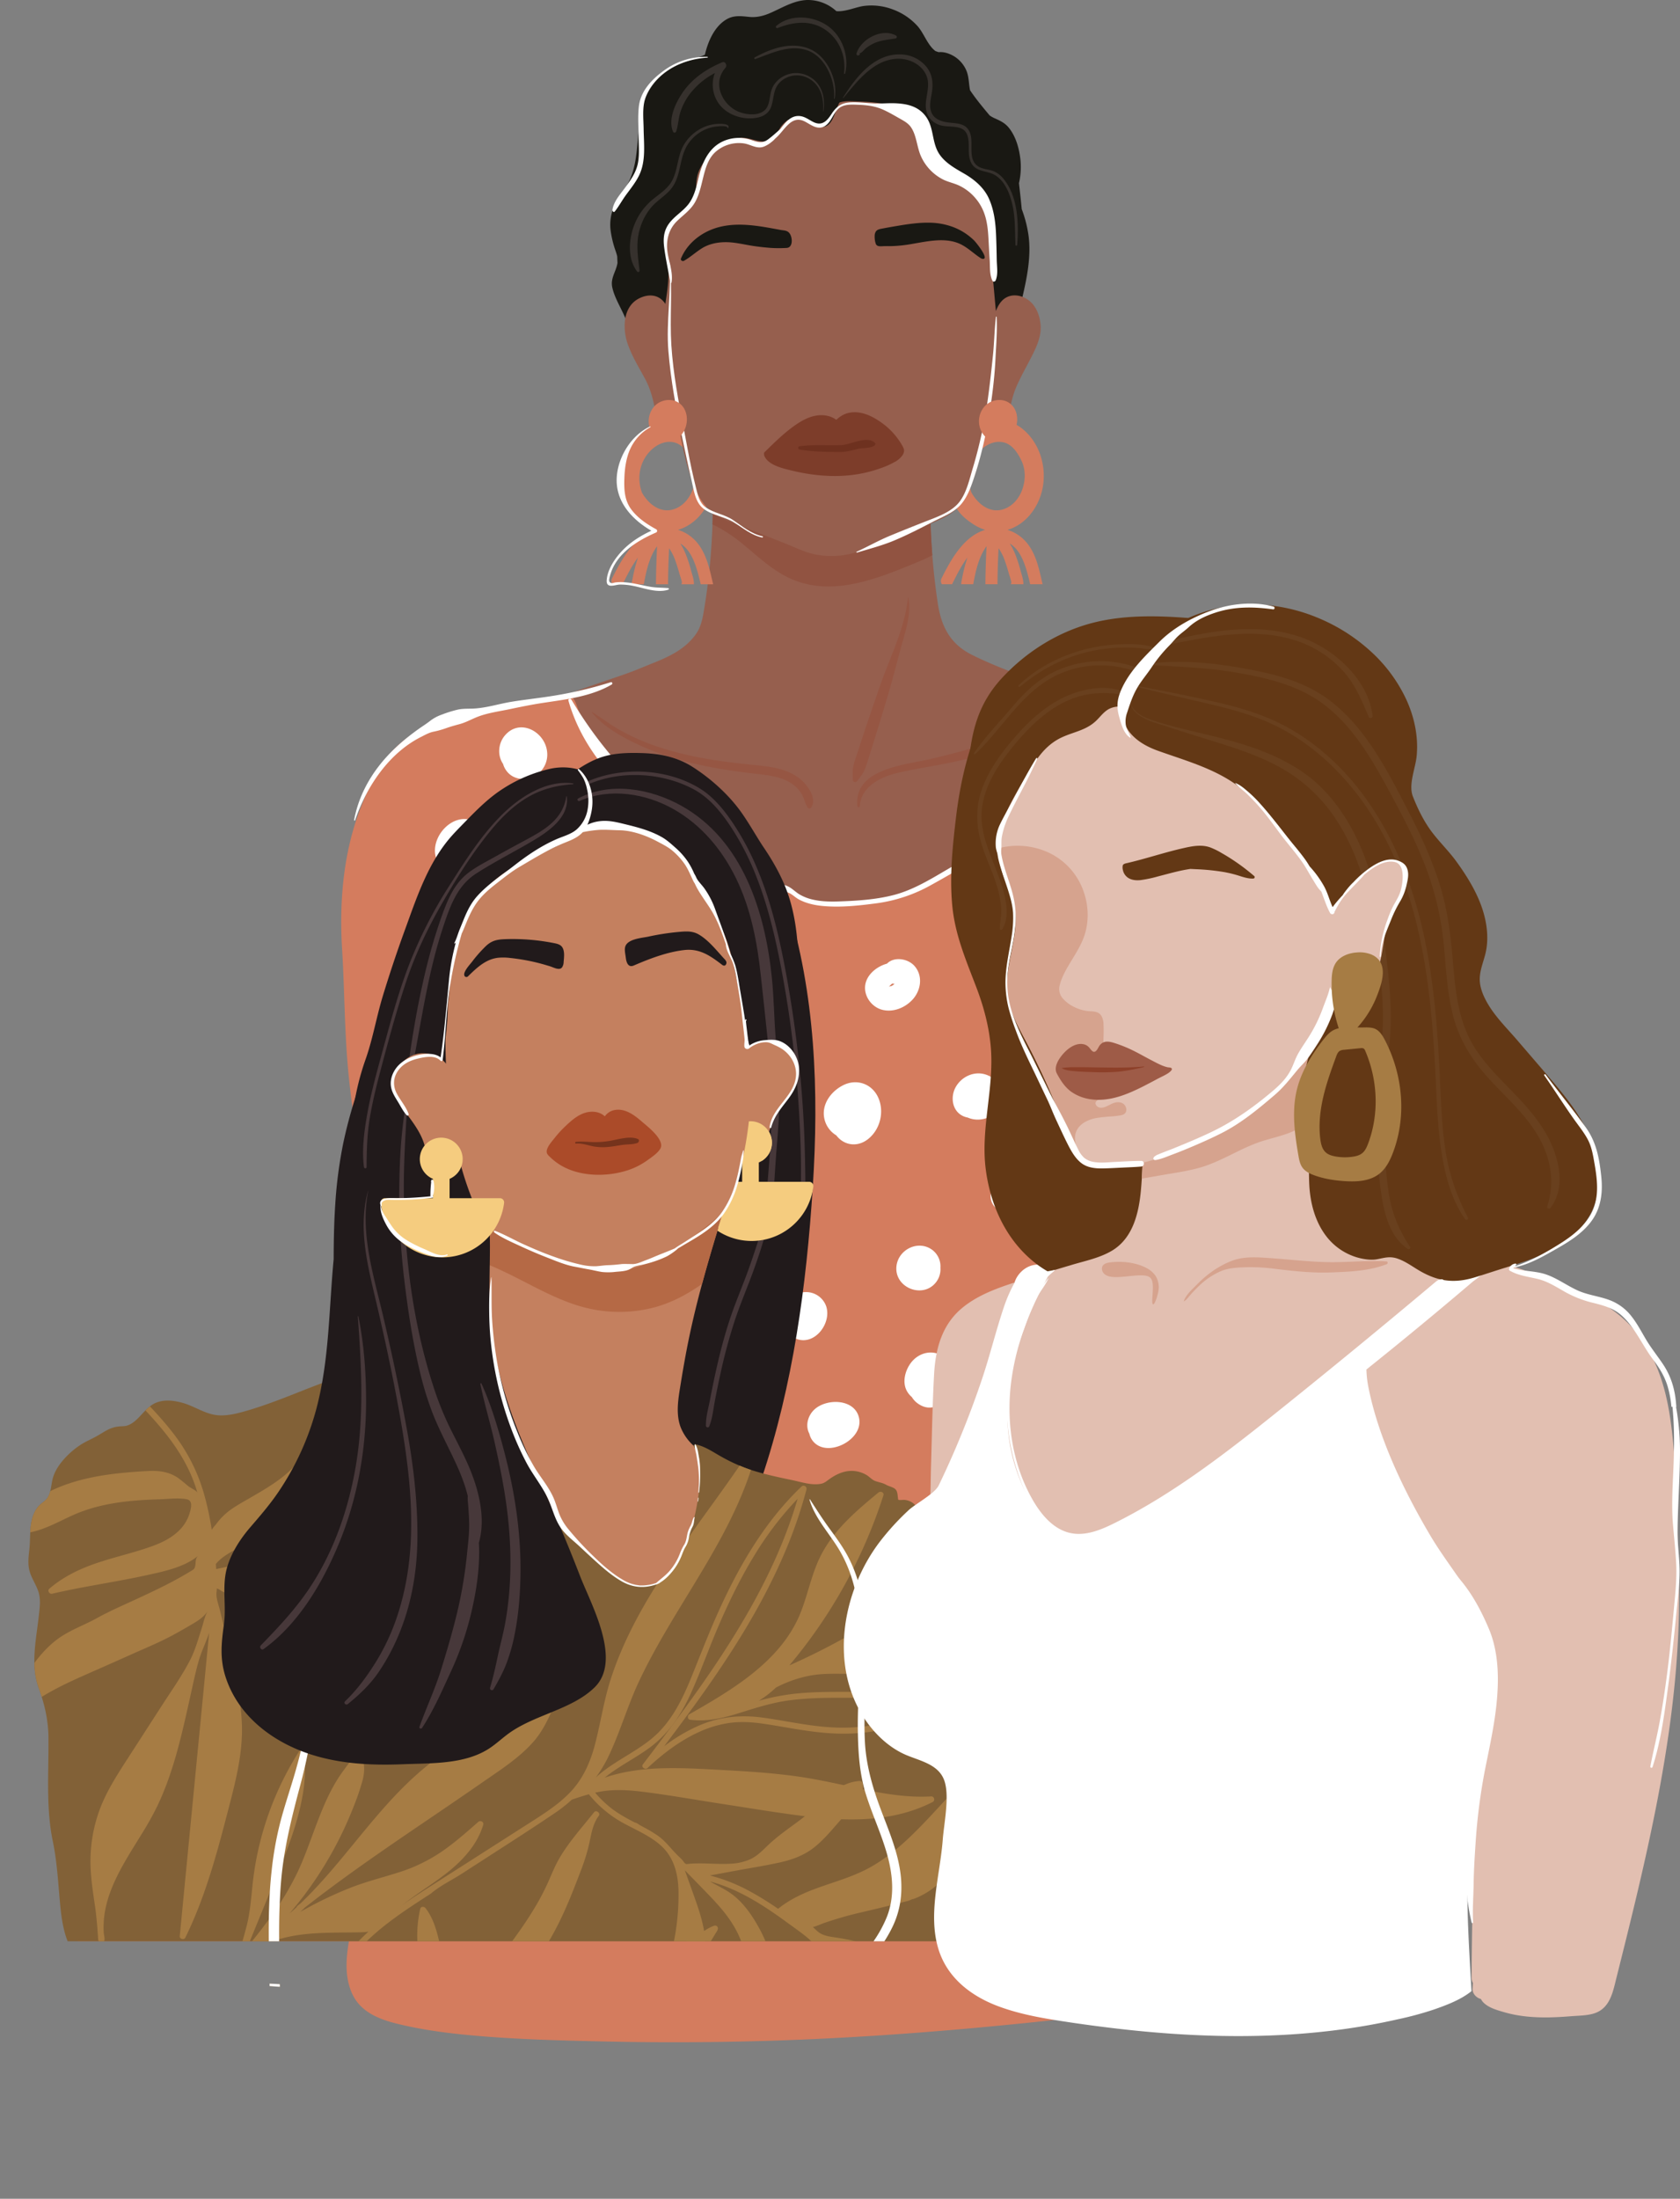 <svg xmlns="http://www.w3.org/2000/svg" viewBox="-0.011 -0.002 1553.735 2032.703" style=""><rect x="-0.011" y="-0.002" width="1553.735" height="2032.703" fill="#808080" stroke="none"/><g><defs><clipPath id="a" transform="translate(26.23)"><path d="M852.8 1781.59a42.77 42.77 0 0 1-8.54 13.07H36.33c-4.55-11.43-6.06-24.16-7.15-36.24-1.11-12.29-1.94-24.64-3.46-36.89-.8-6.54-1.8-13-3.15-19.5-6.43-30.82-3.69-64.11-4-95.18v-2.2c-.46-15.78-3.66-29.3-9-44.12-7.9-21.77-2.22-45.22.16-67.43.8-7.53 1.89-14.83-.62-22.13-2.31-6.71-6.63-12.57-8.27-19.53-1.41-6-.7-12.31 0-18.44 1.08-9.16.24-18.63 2.32-27.66 1.29-5.65 3.92-11.16 8.33-14.92 1.86-1.59 4-2.87 5.52-4.8 4.35-5.6 3.85-13.66 5.91-20.13a36.65 36.65 0 0 1 2.8-6.49c5-9.12 13.75-17.43 21.84-22.84 5-3.38 10.68-5.66 15.94-8.64 7.56-4.29 12.29-8.34 21.46-8.89 2.28-.14 4.61-.09 6.76-.85 11.18-4 16-17.87 28.23-21.69 7.24-2.27 15.11-1.25 22.43.74 10.21 2.77 19.44 9.31 29.9 11.14 11 1.91 23.29-1.87 33.73-5 22.38-6.79 43.77-16.22 65.61-24.34a321 321 0 0 1 35.94-11.34c1.3-.32 2.61-.62 3.92-.92 2.42-.53 4.85-1 7.3-1.49a2 2 0 0 1 1.72.43 1.93 1.93 0 0 1 1.26.31q3 1.89 6 3.84c1.29.84 2.58 1.68 3.86 2.54q2.92 1.93 5.81 3.92c1.47 1 2.92 2 4.38 3q15.48 10.84 30.21 22.69 7.58 6.06 15 12.33 8.83 7.44 17.47 15.12c10.85 9.62 21.49 19.45 32 29.38q4.82 4.53 9.59 9.08 13.74 13 27.39 26.18l17.68 16.91c.14.14.3.28.44.43l18.63 17.82c11.11 10.62 21.93 22.63 35.35 30.38 12.6 7.29 28.87 9.93 41.27.81 6.06-4.45 10.61-10.72 14.28-17.51a152.36 152.36 0 0 0 7.76-17.53 183.64 183.64 0 0 0 7.08-22.59q1.86-7.62 3.06-15.38c.09-.46.16-.92.22-1.38s.11-.71.16-1.06c.22-1.53.42-3 .59-4.59q.88-7.4 1.15-14.83c0-.85.07-1.71.1-2.57a64.89 64.89 0 0 0-.55-13.29 29 29 0 0 0-.83-3.55 19.13 19.13 0 0 0-1.68-4.05c-.47-.82-1.11-1.72-1.71-2.67a26.3 26.3 0 0 1-1-1.67 1.5 1.5 0 0 1-.16-.67 1.45 1.45 0 0 1 1.73-1.42c9.08 1.87 16.56 7.38 24.63 11.8a153.91 153.91 0 0 0 27.61 12.14q4.88 1.53 9.81 2.85l.58.15c9 2.37 18 4.28 27.09 6.17 8.61 1.79 17.49 4.94 26.32 3.3 3.09-.57 5-2.35 7.48-4.13a56.85 56.85 0 0 1 5.51-3.5c5.87-3.23 12.4-5 19.11-4a27.54 27.54 0 0 1 9.79 3.41c2.89 1.66 5 4.42 8.16 5.63 3.3 1.26 7 1.7 10.09 3.48 2.4 1.38 5.25 1.87 7.57 3.32s2.74 3.58 3.12 6c.07.47.33 4.51.75 4.65 1.87.4 4.43-.11 6 .07 5.46.66 10.43 4 12.1 9.43a2.53 2.53 0 0 0 .31.74c.8 1.15 2.33 2.07 3.31 3.11 3.53 3.92 7 7.89 10.12 12.15a48.15 48.15 0 0 1 3.93 5.6c1 1.82 1.17 3.94 1.88 5.86 1.45 4 4 7.43 5.59 11.4a51.31 51.31 0 0 1 2.08 6.62c.59 2.46.81 5 1.31 7.49a27.44 27.44 0 0 1 .43 7.88 37.41 37.41 0 0 1-1.55 7.57c-.64 2.11-1.71 4-2.3 6.13a58.48 58.48 0 0 0-1.55 7.3 3 3 0 0 0 0 1.15 2.91 2.91 0 0 0 .43.84c1.68 2.54 3.46 4.67 3.94 7.8a12.16 12.16 0 0 1-1.7 8.41 1.14 1.14 0 0 0-.22.52.94.94 0 0 0 .17.51 51.15 51.15 0 0 1 5.35 12.74c4.51 18.17-.77 35.65-5.22 53.25-1 3.75-1.62 7.71-.46 11.5 1.05 3.39 3.09 6.4 4.3 9.74 2.94 8.17 2.62 16.83 2 25.35-.6 8.86-1.65 17.69-2.69 26.51-1.27 10.75-.4 21.38-.4 32.14.57 19.23 1.36 38.45 3.49 57.58 2.11 18.1 4.82 38.14-2.51 55.64z" fill="#826137"></path></clipPath></defs><g data-name="Layer 2"><g data-name="Layer_1"><path d="M1198.38 915.88a379.42 379.42 0 0 1-16.38 77.31 343.46 343.46 0 0 1-14.09 36.43c-5.24 11.41-12.18 21.61-23.17 28.12-11.24 6.65-24.6 10.06-37.18 13.09a344.09 344.09 0 0 1-40.84 7.05c-28.25 3.28-56.73 3.65-85.14 4.06-28.74.42-57.41 1.18-86 4.15-29.3 3-58.56 7.33-88.07 7.72a258 258 0 0 1-42.65-2.81l-5-.77-5 .77a257.82 257.82 0 0 1-42.65 2.81c-29.51-.39-58.77-4.68-88.08-7.72-28.62-3-57.28-3.73-86-4.15-28.4-.41-56.89-.78-85.13-4.06a343.9 343.9 0 0 1-40.85-7.05c-12.58-3-25.94-6.44-37.17-13.09-11-6.51-17.94-16.71-23.17-28.12a343.53 343.53 0 0 1-14.1-36.43 382.63 382.63 0 0 1 .13-235.39c7.39-22.94 16.33-48.8 34.31-65.8 17.54-16.57 41.67-21.7 64.72-25.4 25.74-4.12 50.81-9.21 75.26-18.49 7.52-2.86 14.61-6.75 22.11-9.64 7.66-2.94 15.47-5.53 23.22-8.2 12-4.14 24.24-8.07 36-13 10.76-4.5 22.1-8.45 32.12-14.62 7.37-4.54 14.14-10.41 18.88-17.73 4.88-7.56 6-17.37 7.45-26.13.76-4.6 1.39-9.23 2-13.87q4-29.88 5-60 .45-12.76.39-25.54 0-8.17-.26-16.33a5.12 5.12 0 0 1 1.11-3.48c0-.45 0-.91-.05-1.37a5.65 5.65 0 0 1 5.59-5.59 574.83 574.83 0 0 1 94.09 10.26 575 575 0 0 1 94.08-10.26 5.64 5.64 0 0 1 5.6 5.59v1.37a5.12 5.12 0 0 1 1.11 3.48q-.1 3.29-.16 6.57c-.4 21.22.18 42.49 1.82 63.67q1.75 22.59 5.16 45c3.26 21.26 11.66 37.16 31.31 47 25.27 12.63 52.22 21.45 78.57 31.43 27 10.23 54.48 19.61 82.85 25.36 17.89 3.63 36.15 5.83 53.53 11.47s34 15.21 44.41 30.71c11 16.48 17.7 34.88 23.84 53.6a379.75 379.75 0 0 1 16.48 158.02z" fill="#965f4e"></path><path d="M862.23 513.27c-6.49 3.62-13.54 6.34-20.35 9.13-34.78 14.21-74.42 29.1-111.13 12.37-16.59-7.56-29.89-20.5-43.88-31.86a141.74 141.74 0 0 0-23.19-15.75 63.62 63.62 0 0 0-4.72-2.26q.45-12.76.39-25.54c4.18-.4 8.37-.68 12.57-.88 23.06-1.15 46.28-.23 69.14-4 20.81-3.42 41.28-8.69 62.48-9.05 10.51-.18 20.82 1 31.29 1.79 8.57.65 17.1 1.22 25.58 2.37-.43 21.23.15 42.5 1.82 63.68z" fill="#915341"></path><path d="M931.78 489.83c16.84-4.86 28.66-20.64 32.28-37.73 4.31-20.35-2.51-43.52-19.54-56.47a33 33 0 0 0-4.37-2.82 30.77 30.77 0 0 0-8.25-3.05 35.48 35.48 0 0 0-18.27 1.07l-.92.31c-1 .35-2.05.74-3.05 1.18l-.12.05c-1.22.51-2.41 1.1-3.58 1.73a50.68 50.68 0 0 0-16 13.62 57.8 57.8 0 0 0-11.12 25.76 59.34 59.34 0 0 0-.57 14c.54 7 1.9 14.3 5.26 20.55.27.5.55 1 .85 1.48.14.23.27.46.42.68a.3.3 0 0 0 .07.1c4 6.28 9.52 10.62 15.74 14.64a40.73 40.73 0 0 0 10.44 4.87l-.08.07c-19.59 5.89-31.5 27.28-40.15 44.69a5.5 5.5 0 0 0 .25 5.55h9.46c3.82-7.69 8.28-16.92 14.15-24.64a148.49 148.49 0 0 0-5.25 21.07 5.67 5.67 0 0 0-.3 1.35c-.06.49-.1 1-.16 1.46a6.37 6.37 0 0 0 0 .76h11.11c2.3-12.39 5-25.1 12.32-35.21q-.93 17.59-1.09 35.21h11.39a5.88 5.88 0 0 0-.19-.75q.16-16.26 1-32.53a48.07 48.07 0 0 1 6.14 12.57c1.21 3.41 2.28 6.88 3.23 10.37.43 1.59 2.29 6.68 2.46 8.77a6.92 6.92 0 0 0-.38 1.57h11.47c.23-4-1.53-8.64-2.48-12.26a132.59 132.59 0 0 0-4.52-14.17 59.81 59.81 0 0 0-5.54-11.19c11.58 6.92 15.66 24.22 18.85 37.62h11.49c-3-12.51-5.34-25.7-13.08-36.32a37.6 37.6 0 0 0-19.37-13.96zm-33.33-34.41a39.69 39.69 0 0 1-1.18-3.8c0-.13-.07-.26-.1-.39a37.46 37.46 0 0 1-1-6.29 36 36 0 0 1 7.12-24.73 35.64 35.64 0 0 1 2.34-2.79 32.12 32.12 0 0 1 2.52-2.43c.16-.15.33-.28.49-.42 5.4-4.5 12.34-7.23 19.42-5.63 8.24 1.87 13.4 10.08 16.76 17.24 6.82 14.51 1.16 36-13.69 43.31-13.66 6.72-26.1-2.4-32.68-14.07z" fill="#d47c5e"></path><path d="M646.38 503.82a37.54 37.54 0 0 0-19.32-14c10.26-3 18.67-10 24.47-18.89.42-.62.81-1.26 1.18-1.89.15-.23.28-.46.4-.69a55.41 55.41 0 0 0 6.12-15.91l.08-.32a58.68 58.68 0 0 0 1.13-15.88c-1-15.62-8-30.94-20.68-40.59a32.12 32.12 0 0 0-5-3.17 30.94 30.94 0 0 0-3.36-1.48c-.3-.11-.6-.22-.9-.31-.85-.29-1.7-.54-2.57-.75-.33-.08-.67-.16-1-.22a35.83 35.83 0 0 0-18.76 1.37 45.57 45.57 0 0 0-7.6 3.39 50.31 50.31 0 0 0-15.34 13.24c-11.29 14.68-15.23 35.79-9.33 53.47 3.65 10.95 11.17 18.34 20.76 24.27a42.05 42.05 0 0 0 4.69 2.5c.58.27 4.51 2.26 5 1.87a.27.27 0 0 1-.08.07c-19.58 5.89-31.5 27.28-40.14 44.69a5.5 5.5 0 0 0 .24 5.55h9.46c3.82-7.69 8.28-16.92 14.15-24.64a148.49 148.49 0 0 0-5.25 21.07 6.2 6.2 0 0 0-.3 1.35l-.15 1.46a4.82 4.82 0 0 0 0 .76h11.12c2.3-12.39 5-25.1 12.31-35.21q-.93 17.59-1.08 35.21h11.39a4.59 4.59 0 0 0-.2-.75q.16-16.26 1-32.53a48.07 48.07 0 0 1 6.14 12.57c1.21 3.41 2.28 6.88 3.23 10.37.43 1.59 2.29 6.68 2.46 8.77a6.43 6.43 0 0 0-.38 1.57h11.46c.23-4-1.52-8.64-2.48-12.26a132.53 132.53 0 0 0-4.51-14.17 60.42 60.42 0 0 0-5.54-11.19c11.58 6.92 15.66 24.22 18.84 37.62h11.5c-1.11-4.6-2.13-9.29-3.36-13.91-2.18-7.95-4.9-15.69-9.8-22.41zm-52.66-48.4c-4.71-12.81-2.61-27.48 7.17-38 5.67-6.1 14-10.39 22.43-8.48a17.54 17.54 0 0 1 8 4.39c.65.6 1.27 1.23 1.87 1.9a35.53 35.53 0 0 1 3.69 5.05 57.39 57.39 0 0 1 3.16 5.89 33.7 33.7 0 0 1 2.35 19.67c-.17 1.06-.39 2.09-.66 3.13-.19.76-.41 1.51-.65 2.25-2.49 7.8-7.54 14.68-14.74 18.24-13.6 6.75-26.04-2.37-32.62-14.04z" fill="#d47c5e"></path><path d="M925.87 217.11a.66.66 0 0 0-1.31 0 1.93 1.93 0 0 1 0 .24c-2.9-24.54-12.73-48.83-25.83-68.66-9.2-13.93-20.27-27.33-33.56-37.53s-29.64-15.64-45.82-19.75a218.94 218.94 0 0 0-34.12-5.9v-.21c-5.07-.42-10.17-.59-15.28-.54s-10.2.12-15.28.54v.21a219 219 0 0 0-34.12 5.9c-16.19 4.11-32.44 9.46-45.82 19.75s-24.36 23.6-33.56 37.53c-13.1 19.83-22.94 44.12-25.84 68.66v-.24a.66.66 0 0 0-1.31 0c-3.13 52.82 1.43 105.83 10.42 157.91 4.22 24.48 8 50.52 17.25 73.7 3.6 9 8.32 17.86 16.1 24 8.74 6.88 19.42 10.43 29.65 14.45l38.16 15c8.16 3.2 16.26 7.25 24.73 9.54a75.25 75.25 0 0 0 33 .93c11-2 20.67-6.45 30.93-10.47l38.16-15c10.23-4 20.91-7.57 29.64-14.45 7.78-6.13 12.5-14.94 16.11-24 9.23-23.18 13-49.22 17.25-73.7 9.02-52.08 13.58-105.09 10.45-157.91z" fill="#965f4e"></path><path d="M951.37 218.89a113.18 113.18 0 0 0-6.43-25.57c-.76-8-1.66-16-2.57-24 .24-1 .47-2.06.65-3.11a66.33 66.33 0 0 0 .81-17.57c-1-10.48-4-21.91-10.62-30.28-3.7-4.66-8.1-6.7-13.4-9.06a28.6 28.6 0 0 1-4.57-2.59c-6.39-7.67-12.64-15.12-18.09-23.28-1.19-5.69-1-11.6-3-17.15a28.52 28.52 0 0 0-19.82-17.6 19.46 19.46 0 0 0-6.22-.45c-1-.33-2-.65-2.94-1-7.49-5.63-10.51-16.28-16.7-23.24a57.66 57.66 0 0 0-22.43-15.15 55.86 55.86 0 0 0-27.3-3.31c-7.32 1-17.09 5.56-25.27 4.76a39 39 0 0 0-24-10.23c-13.45-.82-25.07 6.68-36.89 11.86-6.52 2.85-12.87 4.43-20 3.68s-13.69-1.58-20.17 2c-11.44 6.37-17.63 20.46-20.5 33-8.55 4-18.68 5.92-26.62 10-12.63 6.48-22.76 16.37-28.21 29.59-5.13 12.42-6.11 26-7.24 39.27-1.24 14.57-2.63 29.39-10.28 42.21-3.81 6.4-8.5 12.24-11.58 19.07a42.07 42.07 0 0 0-3.07 23.71 93.39 93.39 0 0 0 3.14 13.7c.85 2.85 2.12 5.89 2.77 8.95q.1 3 .25 5.92c-1.15 7.8-6.61 13.92-4.88 22.38 1.82 8.92 7.33 17.9 11 26.13l1.84 4c1.89 8.09 3.88 16.36 8.86 23.07 2.56 3.44 5.72 6.32 8.56 9.51 3.83 4.32 4.74 8.45 6.28 13.83 2 7.08 8.37 14.14 16.37 10.94 2.08-.83 4.11-3.07 3.15-5.54a125.34 125.34 0 0 1-8.5-36.9c-.9-13.16 1.06-25.81 2.94-38.79 1.64-11.31 2.27-22.21.62-33.56-1.4-9.68-4.53-21.84 2.62-30a4 4 0 0 0 .85-1.56 49.84 49.84 0 0 1 9.8-8.47c5.14-3.43 9.68-6.82 11.62-12.94 2.45-7.73.79-16.09 3.1-23.88 2.51-8.46 8.29-15.55 15-21.07 7.32-6 15.86-9.76 24.7-12.9 1.12.05 2.24.09 3.37.19 8.58.73 20.64 7.43 27.65-.23 2.86-3.12 4-7.44 6.71-10.75a31.39 31.39 0 0 1 6-5.6 62.44 62.44 0 0 1 9.66-.71 31.24 31.24 0 0 1 11.21 1.94c3.09 1.23 5.54 3.85 8.74 4.7 11.44 3 13.33-13.25 18-22 5.19-1.81 12.38-1.15 16.65-1 9.14.29 18.47.81 27.41 2.87 8.58 2 16.92 5.46 23.07 12 5.55 5.86 8.47 13.61 11.25 21 6 15.9 12.13 30.13 29.12 36.4 9.55 3.53 17.81 5.76 23.54 14.89s7.18 20.22 7.85 30.72c.77 12.06.61 24.19 2 36.19 1.47 12.28 2.35 24.58 3.55 36.88.58 6 .37 16.54 7.31 19.29 3.66 1.45 6.36-.12 8.26-2.67a4.73 4.73 0 0 0 3.91-3.93c5.53-25.45 14.24-52.4 11.11-78.56z" fill="#191813"></path><path d="M835.63 414.41a15.65 15.65 0 0 0-1-2.14 66.06 66.06 0 0 0-19.21-21.42c-8.67-6.22-19.2-11.42-30.11-9.24-4.72.94-8.41 3.32-11.91 6.51-5.26-4-12.35-5-18.85-3.86s-12.48 4.3-17.95 8c-10.79 7.29-20.2 16.65-29.48 25.72a1.74 1.74 0 0 0-.38 2.13 1.62 1.62 0 0 0 .08 1.19c3.51 8.45 16 11.4 24.07 13.41 16.58 4.13 33.76 6.19 50.8 5a121.37 121.37 0 0 0 31.7-6.5 83.24 83.24 0 0 0 15.19-6.76c3.28-2 8.21-6.42 7.44-10.73a6.21 6.21 0 0 0-.39-1.31z" fill="#7d3d2a"></path><path d="M809.03 409.29c-7.35-6.86-22.45 1.89-30.9 2.2-13 .48-25.87-.68-38.77 1.07-1.51.21-1.47 2.75 0 3 12.33 2.1 25.21 2.24 37.7 2.25 5.69 0 10.5-1.32 16-2.75 5-1.3 11.49-.21 15.68-3.18a1.67 1.67 0 0 0 .29-2.59z" fill="#6e311f"></path><path d="M910.64 237.19c-.84-4.29-8.38-13.51-9.66-14.8a56.36 56.36 0 0 0-18.41-12.08 64.16 64.16 0 0 0-23.34-4.43c-9.15-.16-18.27 1.12-27.3 2.6q-8.24 1.35-16.44 2.91c-1.91.35-4 .81-5.23 2.3a7.09 7.09 0 0 0-1.33 4.22 20.25 20.25 0 0 0 .78 6.75 4.29 4.29 0 0 0 1 1.94c1.44 1.41 4.24 1.09 6.08 1 2.82-.15 5.62 0 8.47-.09a128 128 0 0 0 19.13-2.17c14.15-2.38 30.58-6.15 44.15.49 6.6 3.24 11.91 8.52 18 12.52a4.54 4.54 0 0 0 2.86 1c1.17-.13 1.48-.95 1.24-2.16z" fill="#191813"></path><path d="M629.77 239c5-12 15-21.07 26.86-26.19s24.65-5.74 37.2-4.63c6.37.57 12.69 1.58 19 2.71 3 .54 6.06 1.11 9.08 1.67 2.71.51 5.44.32 7.58 2.33 3 2.8 4.22 11.16.17 13.71a5.53 5.53 0 0 1-2.67.63 112.51 112.51 0 0 1-14.69-.08c-5.29-.41-10.57-1-15.82-1.79-8.9-1.36-17.5-3.69-26.59-3.47-7.26.18-14.6 1.81-20.75 5.66-5.77 3.6-10.65 8.2-16.61 11.56-1.3.75-3.42-.49-2.76-2.11z" fill="#191813"></path><path d="M631.38 376.84c-.12-11.85-.92-23.79-1.89-35.6a239.55 239.55 0 0 0-5.13-35.06 142.32 142.32 0 0 0-5-16.93c-1.65-4.45-3.73-9-7.37-12.21-6.12-5.36-14.34-4.59-21.12-1.08-15.24 7.87-15.15 28.51-10.25 42.32 3.85 10.86 9.89 20.88 15.42 30.94 6 10.86 8.63 22.16 10.55 34.28.78 4.91 1.85 9.83 4.17 14.27 2.15 4.1 6.19 9.08 11.44 7.9 4.87-1.09 6.52-7 7.53-11.21a72.39 72.39 0 0 0 1.65-17.62z" fill="#965f4e"></path><path d="M908.33 376.84c.12-11.85.92-23.79 1.89-35.6a240.91 240.91 0 0 1 5.13-35.06 142.32 142.32 0 0 1 5-16.93c1.65-4.45 3.73-9 7.37-12.21 7-6.14 17.07-4.56 24 .84s10.16 14.71 10.7 23.26c.66 10.48-4.24 20.47-8.92 29.61-4.27 8.35-8.92 16.51-12.79 25.06-4.12 9.12-6 17.86-7.6 27.69-.78 4.91-1.85 9.83-4.17 14.27-2.15 4.1-6.19 9.08-11.44 7.9-4.87-1.09-6.52-7-7.53-11.21a72.39 72.39 0 0 1-1.64-17.62z" fill="#965f4e"></path><path d="M744.54 724.59c-6.06-7-14.46-11.22-23.26-13.64-9.86-2.71-20.22-3.27-30.34-4.41-10.32-1.15-20.63-2.34-30.89-3.95-19.75-3.11-39.35-7.6-58.14-14.51a203.31 203.31 0 0 1-28-12.82c-9.2-5.07-17.43-11.51-26.36-17-.18-.11-.33.13-.21.28 11.33 14 29.32 23.64 45.46 31 16.85 7.66 34.6 13.08 52.63 17.16 18.43 4.18 37 6.76 55.78 8.88 10.3 1.16 21.2 2.64 30.14 8.28a30.75 30.75 0 0 1 10 10.06c2.35 4 3 8.5 5.43 12.48a2.08 2.08 0 0 0 3.55 0c4.36-7.4-.78-16.05-5.79-21.81z" fill="#965643"></path><path d="M956.5 668c-15.69 5.61-30.09 13.94-45.83 19.63-16 5.81-32.64 9.9-49.22 13.85-23.74 5.65-71.92 8.79-68.54 43.64a1.18 1.18 0 0 0 2.36 0c.86-17.78 19.3-26.85 34.24-30.45 15.23-3.66 30.79-5.88 46.13-9 14.92-3 29.94-6.54 44.25-11.79a186.55 186.55 0 0 0 20-8.67 53 53 0 0 0 18.23-14.54c.88-1.13.05-3.31-1.62-2.67z" fill="#965643"></path><path d="M840.02 552.16c0-.15-.24-.1-.26 0-2.92 29.28-17.29 56.64-26.69 84.13-4.78 14-9.69 27.95-14.31 42q-3.45 10.53-6.91 21.07a71.46 71.46 0 0 0-3 10.65c-.61 3.68-.1 7.1-.17 10.79 0 2.38 3 2.91 4.23 1.14 2.39-3.48 4.88-6.13 6.6-10.07a93.69 93.69 0 0 0 3.32-9.5c2.33-7.43 4.69-14.87 7-22.31 4.63-14.88 9.17-29.81 13.49-44.78 4.2-14.54 7.76-29.27 11.94-43.82 3.76-13.09 7.17-25.65 4.76-39.3z" fill="#965643"></path><path d="M750.69 46.13c-17.19-8.57-37.13-1.67-52.75 7-.76.43-.25 1.74.61 1.44 15.25-5.4 31.41-13.6 47.86-8.08 16.8 5.62 26.39 28 24.89 44.63a.31.31 0 0 0 .6.09c3.26-16.16-6.21-37.59-21.21-45.08z" fill="#36312d"></path><path d="M746.34 69.71a24.73 24.73 0 0 0-30 7.92c-4.41 6-3.66 12.71-6 19.4-3.46 10-16.36 9.77-24.76 7.16-17-5.28-27.7-26.76-14.67-41.48 1.8-2 .09-6.39-3-5.11-13.15 5.48-25.3 13.31-34.17 24.64-7.51 9.7-16.51 26.76-11.39 39.25a1.55 1.55 0 0 0 3 0c1.89-5.64 2-11.72 3.74-17.42a56.78 56.78 0 0 1 8.83-17.15 70.44 70.44 0 0 1 23.21-19.39 30.21 30.21 0 0 0 4 28.77c8 10.62 23.39 15.2 36.17 12.25 5.85-1.35 10.39-4.82 12.18-10.67 2.62-8.52 1.52-16.48 9-22.91a22.5 22.5 0 0 1 27.61-1.09c9.48 6.59 12 18.07 11.06 29 0 .19.32.24.35.05 2.12-13.6-1.8-27.26-15.16-33.22z" fill="#36312d"></path><path d="M928.37 165.7a24.79 24.79 0 0 0-8.9-7.2c-4.81-2.17-10.83-1.88-15.23-4.95-9.49-6.65-3.57-21.1-7.08-30.53-3.34-9-11.25-8.81-19.44-9.7-6.62-.72-14-3-16.52-9.94-2.14-6-.05-12.85.77-18.88 1.14-8.46.17-16.23-5.42-23a31.41 31.41 0 0 0-21.54-11.08C809.36 48.3 791.67 71 779.59 90.37c-.13.2.18.46.34.26 13.38-16.14 29.44-37.49 53-36.24 10.1.54 20.63 6.49 24.2 16.39 3.5 9.7-1.89 19.71-.79 29.6.8 7.12 5.24 12.39 11.84 14.94 9 3.46 22.92-1.37 26.57 10.06 2.56 8-.46 17 3.22 24.72 3.52 7.42 11 7.69 18 9.91 12.3 3.91 17.92 18.38 20.46 29.91 2.66 12 2.11 24.27 2.72 36.48a.79.79 0 0 0 1.57 0c1.51-19.8.78-44.48-12.35-60.7z" fill="#36312d"></path><path d="M664.74 114.47a37.6 37.6 0 0 0-20.34 6.68 38.79 38.79 0 0 0-14 16.89c-3.85 9.09-4 19.41-8.45 28.27-4.56 9.05-13.7 13.7-20.88 20.33a57.94 57.94 0 0 0-13.84 19.77c-5.79 13.69-7.38 32.47 2.12 44.75a1.28 1.28 0 0 0 2.16-.9c-1.63-13.66-3.81-26.32.59-39.77A53.58 53.58 0 0 1 602.89 191c4.85-5.39 11.05-9.26 16.06-14.47 10.52-10.94 8.85-25.94 14.87-38.93a36.89 36.89 0 0 1 26-20.25c1.46-.29 12.7-1.91 13.09.85a.35.35 0 0 0 .64.09c1.95-4.01-6.86-3.84-8.81-3.82z" fill="#36312d"></path><path d="M766.04 24.33c-13.56-9.93-34.86-11.65-48.14-.4-.91.77.06 2.51 1.19 2.05 14.48-5.87 30.47-7.81 44.11 1.46 13.31 9.05 19.38 24.77 17.41 40.44-.07.59.89.7 1 .14 3.93-15.83-2.38-34.02-15.57-43.69z" fill="#36312d"></path><path d="M828.71 32.89c-12.75-7.22-32.59 3-36.6 16.64a1.4 1.4 0 0 0 1.34 1.76 2.33 2.33 0 0 0 1.61-.7.79.79 0 0 0-.56-1.34c2.38.09 4-2.74 6.11-4.48a34.85 34.85 0 0 1 9.68-5.57c5.73-2.22 12.06-2.62 18.08-3.67a1.46 1.46 0 0 0 .34-2.64z" fill="#36312d"></path><path d="M1236.1 1312.31c1.08-167.65-3.58-335.63-12.89-502.44-.9-16.07-1.38-32.39-6-47.93a86 86 0 0 0-2.94-8.34c-8.38-20.38-24.16-40.33-40.14-55.35-12.94-12.16-28.46-21.94-45.66-26.4-13.51-3.5-27.6-4.79-40.48-10.45-9.92-4.37-24-12.64-34.08-4.18a18.65 18.65 0 0 0-2.68 2.87c-3.15 4.17-4.88 9.58-7.88 13.79-4.65 6.53-9.9 12.67-14.94 18.89a440.51 440.51 0 0 1-50 52.3c-2.12 1.91-4.25 3.76-6.42 5.6-14.25 4.26-25.8 15.78-37.68 24.34-3.17 2.29-6.44 4.46-9.78 6.54l-.12.07c-5.52 3.46-11.24 6.71-17 9.88h-.08c-6.68 3.71-13.39 7.34-19.86 11.15a433.7 433.7 0 0 1-41.73 22c-13.71 6.18-30.44 8.81-45.4 10.46-21.8 2.42-44.05.72-64.89-6.35l-.66-.24a3.59 3.59 0 0 0-.56-1.52 15.8 15.8 0 0 0-8-6.38 4.1 4.1 0 0 0-5 2.62c-16.13-7.11-31.31-16.45-45.93-26.34a552.65 552.65 0 0 1-51.67-39.54A620.86 620.86 0 0 1 571.96 707c-10.44-11.37-21.41-22.48-29.77-35.54a72.79 72.79 0 0 1-6.39-12.84c-.85-2.13-1.65-4.29-2.47-6.53-1.47-4-3.64-9.21-8.23-9.65a6.87 6.87 0 0 0-1.95.09 23.68 23.68 0 0 0-5.63 2.12c-7.58 3.42-15.52 4.22-23.69 5-24.71 2.32-48.73 3.23-72.56 10.64-19.89 6.2-39.83 15.94-55 30.48-15.37 14.74-25.58 37.43-33.12 57.06-15.73 40.88-19.45 86.05-16.79 129.46 2.42 39.49 2.17 79.15 6.25 118.51 1.76 17 3.91 34 7 50.75.35 1.94.7 3.89 1.07 5.84l1.47 168.24q1.14 130.13 2.27 260.24l1.14 130.58c.37 42.07 1.49 84.35-3 126.26-2 18.88-6.46 37.15-9.69 55.81-2.84 16.4-4.32 33.73 2.69 49.32 7.65 17 24.52 23.77 41.53 28 20.68 5.09 41.85 8.13 63 10.21 42.45 4.17 85.31 5.26 127.93 6.21q65.05 1.46 130.12 0c86.43-1.93 172.63-8.11 258.61-16.87 43.13-4.38 86.19-9.32 129.24-14.39l31.6-3.75c10.46-1.25 21.18-2 31.46-4.36 19.71-4.55 32.06-18.47 42.31-35 10.57-17.07 20.56-34.57 27.83-53.34 7.47-19.26 10.82-39.74 12.9-60.2 4.31-42.5 5.73-85.46 7.58-128.12q5.68-129.18 6.43-258.92z" fill="#d47c5e"></path><path d="M437.44 758.85c-19-8.09-39.68 15-34.35 33.69a12.26 12.26 0 0 0 9.31 9.12 20.08 20.08 0 0 0 13.34 1c9.66-2.62 21.53-12.51 23.93-22.56 2.2-9.19-4.04-17.76-12.23-21.25z" fill="#fff"></path><path d="M475.35 861.7c-8.43-5.59-19.93-2.51-25.87 5.2a18.15 18.15 0 0 0-1.15 1.71c-3.63 4-5.65 9.18-4.14 14.09 0 4.25 1.29 8.15 4.84 10.31 4.92 3 11.34 2.38 16.66-.29 5.55-1.05 11-4.08 13.93-7.85 5.61-7.17 3.18-18.22-4.27-23.17z" fill="#fff"></path><path d="M557.77 771.36c-23-5.71-38.66 30.76-17.23 42.48a17.37 17.37 0 0 0 11.14 1.77 17.32 17.32 0 0 0 8 .2c22.84-4.97 18.8-39.31-1.91-44.45z" fill="#fff"></path><path d="M587.23 867.85c-18.76-4.43-37.81 27-20.78 39.31 8.67 6.28 18.55 3.51 25.36-2.95 5.34-3.71 9.28-9.42 9.76-16 .66-9.03-5.41-18.21-14.34-20.36z" fill="#fff"></path><path d="M506.05 695.7c-1.49-19.22-25.35-32.33-39.27-15.6-6.09 7.33-6.91 18.27-1.52 26.16a19.54 19.54 0 0 0 5.59 9.07c6.34 5.76 16.11 6.11 23.49 2.22a22.69 22.69 0 0 0 11.71-21.85z" fill="#fff"></path><path d="M693.98 851.76c-7.37 6-11.92 16.24-7.08 25.26v.05a17.35 17.35 0 0 0 3.78 7.77c13.49 15.51 41.52 3.35 42.35-16.17.92-20.87-24.43-28.82-39.05-16.91z" fill="#fff"></path><path d="M845.94 893.22c-6.13-7.17-19.14-9.13-25.6-2.37-10.36 2.84-19.79 11.22-20.31 21.47-.49 9.82 6.87 19.11 16.36 21.31 9.94 2.31 20.45-2 27.3-9.24 7.97-8.47 10.18-21.89 2.25-31.17zm-21.27 18.2c-.77.38-1.83.4-2.55.69.05-.05.08-.11.13-.16 1.06-.9 1.82-1.9 2.92-2.66a11.27 11.27 0 0 0 1.56.19h.59a9.19 9.19 0 0 1-2.65 1.94z" fill="#fff"></path><path d="M939.77 822.5a19.72 19.72 0 0 0-18.43-12.89c-8.11-.09-15.23 4.51-19.48 11.26s-4.7 16.73-.54 23.79a15.89 15.89 0 0 0 8.32 6.89 16.24 16.24 0 0 0 1.66.87c17.32 7.88 34.04-13.9 28.47-29.92z" fill="#fff"></path><path d="M1171.12 736.87a19.72 19.72 0 0 0-18.43-12.87c-8.11-.09-15.23 4.51-19.48 11.27s-4.7 16.72-.54 23.78a15.89 15.89 0 0 0 8.32 6.89 16.24 16.24 0 0 0 1.66.87c17.32 7.86 34.04-13.92 28.47-29.94z" fill="#fff"></path><path d="M1045.49 787.12a19 19 0 0 0-7.72-16.65c-13.12-9.49-31.76 0-33 15.84-1.51 19.53 24.69 29.69 36.68 14.16a19.48 19.48 0 0 0 4.04-13.35z" fill="#fff"></path><path d="M1057.56 886c-.91-8.78-6.66-17.23-15.43-19.75-9.15-2.62-18.55 1.46-24.07 8.93-5.27 7.13-8.08 17.84-3.5 26a19.79 19.79 0 0 0 4.48 5.42 20.45 20.45 0 0 0 5.46 5.92c17.87 12.94 34.83-9.37 33.06-26.52z" fill="#fff"></path><path d="M970.09 925.3c-4.43-17.25-30-17.52-41.15-7.13-6 5.55-8.64 14.88-4.67 22.32a16.67 16.67 0 0 0 10.89 12.2c15.21 5.37 39.43-9.84 34.93-27.39z" fill="#fff"></path><path d="M1074.96 706.43a20.35 20.35 0 0 0-21.31.85c-7.89 5.43-11.19 17.27-4.53 25a14.81 14.81 0 0 0 1.69 1.67c3.48 6 10.75 9.1 17.62 8.09 17.53-2.54 21.36-26.72 6.53-35.61zm-8 17.15c-.25-.27-.5-.54-.78-.81a7.48 7.48 0 0 0-2.13-1.25c.06 0 .05-.06-.07 0a2.58 2.58 0 0 1 1.87-.08c-.34 0 .12.09.46.22l.4.56a2.37 2.37 0 0 1 .26 1.36z" fill="#fff"></path><path d="M1185.67 821.5a20.31 20.31 0 0 0-21.3.85c-7.89 5.43-11.2 17.27-4.54 25a14.9 14.9 0 0 0 1.7 1.67c3.47 6 10.74 9.1 17.62 8.09 17.52-2.55 21.35-26.72 6.52-35.61zm-8 17.15c-.25-.27-.5-.54-.78-.81a7.34 7.34 0 0 0-2.13-1.25c.06-.05 0-.06-.07 0a2.63 2.63 0 0 1 1.87-.07c-.33 0 .13.09.46.21l.4.57a2.23 2.23 0 0 1 .26 1.35z" fill="#fff"></path><path d="M681.7 957c-7.56-5.08-17.53-4-24.84 1-7.54 5.15-12.27 13.63-8.62 22.64a20.83 20.83 0 0 0 16.31 12.55c.21 0 .42.1.64.13 9 1.44 18.48-4.57 22.41-12.47 4.1-8.31 1.86-18.65-5.9-23.85z" fill="#fff"></path><path d="M1054.72 1101.14c-7.56-5.08-17.54-4-24.84 1-7.54 5.15-12.27 13.63-8.63 22.64a20.83 20.83 0 0 0 16.31 12.55c.21 0 .42.1.64.13 9 1.44 18.48-4.57 22.41-12.47 4.11-8.29 1.86-18.63-5.89-23.85z" fill="#fff"></path><path d="M404.15 924c-10.18-18.88-38.79-2.95-39 14.76a19.63 19.63 0 0 0 9.14 16.55 17.74 17.74 0 0 0 7.81 3.56c19.65 3.75 30.59-18.99 22.05-34.87z" fill="#fff"></path><path d="M532.98 961.78c-9 1.37-16.18 8.83-19 17.44a19.78 19.78 0 0 0-.47 19.83c9.19 15.74 33.68 14 41.5-2.07s-2.28-38.2-22.03-35.2z" fill="#fff"></path><path d="M448.63 1041.74c-2.26-12.25-15.22-18.68-26.8-15.22-.14 0-.27.1-.41.15a20.89 20.89 0 0 0-17.65 10.53q-.39.67-.72 1.38a23.1 23.1 0 0 0-2.53 20.3c4.31 12 17.73 19.11 29.85 14.37 11.59-4.54 20.56-19.07 18.26-31.51z" fill="#fff"></path><path d="M643.48 1043.51c-3.4-7.63-11.07-12.45-19.47-10.75-7.78 1.59-15.08 7.74-17 15.64a18 18 0 0 0 4.8 16.36 16.82 16.82 0 0 0 8.78 8c17.09 6.75 29.13-15.24 22.89-29.25z" fill="#fff"></path><path d="M812.74 1015.92c-5.42-13.68-19.94-19.22-33-12.64-11.06 5.58-19.91 17.32-17.49 30.2a23.76 23.76 0 0 0 11.17 16.12c6.94 9.22 19.32 11.34 29.3 3.52 10.94-8.56 15.11-24.32 10.02-37.2z" fill="#fff"></path><path d="M1180.61 1029.09c-5.41-13.69-19.93-19.22-33-12.64-11.06 5.58-19.91 17.31-17.49 30.2a23.76 23.76 0 0 0 11.17 16.12c6.94 9.22 19.32 11.34 29.3 3.51 10.95-8.56 15.12-24.28 10.02-37.19z" fill="#fff"></path><path d="M910.58 993.07c-10.38-2.81-21.26 2.47-26.55 11.6-5.73 9.91-3.24 23.93 8.51 27.85a21.82 21.82 0 0 0 2.41.61 23.23 23.23 0 0 0 11.39 1.82c10.66-1 19.42-8.32 20.41-19.31.94-10.45-6.13-19.86-16.17-22.57z" fill="#fff"></path><path d="M1023.23 1000c-10.47-5.7-22.84.46-28.54 10a27.69 27.69 0 0 0-3.93 14.78 23 23 0 0 0 1.15 20 22 22 0 0 0 26.82 9.82c11-4.17 16.49-15.24 17-26.53.38-10.55-2.69-22.76-12.5-28.07z" fill="#fff"></path><path d="M764 1207.37a19.71 19.71 0 0 0-18.43-12.88c-8.1-.09-15.22 4.51-19.48 11.26s-4.7 16.72-.53 23.78a15.87 15.87 0 0 0 8.31 6.89 15.41 15.41 0 0 0 1.66.88c17.32 7.87 34.04-13.9 28.47-29.93z" fill="#fff"></path><path d="M978.6 1182a19.72 19.72 0 0 0-18.43-12.89c-8.11-.09-15.23 4.51-19.48 11.26s-4.7 16.72-.54 23.79a15.86 15.86 0 0 0 8.32 6.88 15.41 15.41 0 0 0 1.66.88c17.32 7.84 34.04-13.92 28.47-29.92z" fill="#fff"></path><path d="M869.73 1172a19.07 19.07 0 0 0-7.72-16.64c-13.13-9.5-31.77.05-33 15.84-1.51 19.53 24.7 29.68 36.68 14.16a19.53 19.53 0 0 0 4.04-13.36z" fill="#fff"></path><path d="M881.79 1270.91c-.91-8.78-6.65-17.23-15.42-19.75-9.16-2.62-18.56 1.46-24.08 8.93-5.27 7.13-8.07 17.83-3.5 26a19.82 19.82 0 0 0 4.49 5.42 20.12 20.12 0 0 0 5.45 5.91c17.87 12.92 34.84-9.42 33.06-26.51z" fill="#fff"></path><path d="M794.32 1310.17c-4.42-17.25-30-17.51-41.15-7.12-6 5.54-8.64 14.87-4.66 22.32a16.65 16.65 0 0 0 10.88 12.19c15.22 5.38 39.43-9.83 34.93-27.39z" fill="#fff"></path><path d="M945.53 1089.55a20.35 20.35 0 0 0-21.31.85c-7.89 5.44-11.2 17.27-4.53 25a14 14 0 0 0 1.69 1.67c3.47 6 10.75 9.1 17.62 8.1 17.53-2.55 21.36-26.73 6.53-35.62zm-8 17.16a9.91 9.91 0 0 0-.78-.82 7.43 7.43 0 0 0-2.13-1.25c.07-.05.06-.06-.07 0a2.6 2.6 0 0 1 1.88-.08c-.34 0 .12.09.46.22l.4.56a2.32 2.32 0 0 1 .24 1.37z" fill="#fff"></path><path d="M1061.29 1233.77a20.29 20.29 0 0 0-21.3.85c-7.89 5.43-11.2 17.27-4.53 25a14.82 14.82 0 0 0 1.69 1.67c3.47 6 10.75 9.1 17.62 8.09 17.53-2.55 21.36-26.72 6.52-35.61zm-8 17.15c-.25-.27-.5-.55-.78-.81a7.23 7.23 0 0 0-2.13-1.26h-.07a2.66 2.66 0 0 1 1.88-.08c-.34 0 .12.1.46.22l.39.56a2.26 2.26 0 0 1 .26 1.37z" fill="#fff"></path><path d="M796.7 1565.51c-6.13-7.17-19.14-9.13-25.6-2.37-10.36 2.83-19.79 11.21-20.31 21.47-.49 9.81 6.87 19.11 16.36 21.31 9.94 2.31 20.45-2 27.3-9.24 7.97-8.47 10.18-21.9 2.25-31.17zm-21.27 18.2c-.77.38-1.83.4-2.55.69.05-.06.08-.11.13-.16 1.06-.9 1.82-1.9 2.92-2.67a11.27 11.27 0 0 0 1.56.2h.59a9.4 9.4 0 0 1-2.65 1.94z" fill="#fff"></path><path d="M890.53 1494.78a19.71 19.71 0 0 0-18.43-12.88c-8.11-.09-15.23 4.51-19.48 11.26s-4.7 16.72-.54 23.78a15.84 15.84 0 0 0 8.32 6.89 15.26 15.26 0 0 0 1.65.88c17.33 7.87 34.05-13.9 28.48-29.93z" fill="#fff"></path><path d="M1041.23 1578.56c-.91-8.78-6.66-17.23-15.43-19.75-9.16-2.62-18.55 1.46-24.08 8.93-5.27 7.13-8.07 17.83-3.49 26a19.61 19.61 0 0 0 4.48 5.42 20.28 20.28 0 0 0 5.45 5.92c17.83 12.92 34.8-9.4 33.07-26.52z" fill="#fff"></path><path d="M920.85 1597.58c-4.43-17.25-30-17.51-41.15-7.12-6 5.54-8.64 14.87-4.67 22.32a16.64 16.64 0 0 0 10.89 12.22c15.21 5.35 39.43-9.86 34.93-27.42z" fill="#fff"></path><path d="M861.34 1665.36c-10.38-2.81-21.26 2.46-26.55 11.6-5.73 9.91-3.24 23.93 8.51 27.84a19.86 19.86 0 0 0 2.41.62 23.34 23.34 0 0 0 11.39 1.82c10.66-1 19.42-8.33 20.41-19.31.94-10.46-6.13-19.86-16.17-22.57z" fill="#fff"></path><path d="M1023.23 1688.17c-10.47-5.71-22.84.46-28.54 9.95a27.69 27.69 0 0 0-3.93 14.78 23 23 0 0 0 1.15 20 22 22 0 0 0 26.82 9.82c11-4.17 16.49-15.24 17-26.53.38-10.46-2.69-22.67-12.5-28.02z" fill="#fff"></path><path d="M906.16 1736.36a20.29 20.29 0 0 0-21.3.85c-7.89 5.43-11.2 17.27-4.54 25a15.78 15.78 0 0 0 1.7 1.67c3.47 6 10.74 9.1 17.62 8.09 17.52-2.55 21.35-26.72 6.52-35.61zm-8 17.15c-.25-.27-.5-.55-.78-.81a7.59 7.59 0 0 0-2.13-1.26h-.07a2.69 2.69 0 0 1 1.87-.08c-.33 0 .13.1.46.22l.4.56a2.33 2.33 0 0 1 .26 1.37z" fill="#fff"></path><path d="M1002.88 1320.69c-7.56-5.08-17.54-4-24.84 1-7.54 5.14-12.27 13.63-8.63 22.64a20.85 20.85 0 0 0 16.31 12.55c.22 0 .42.1.64.13 9 1.44 18.48-4.57 22.41-12.47 4.11-8.29 1.86-18.63-5.89-23.85z" fill="#fff"></path><path d="M1049.49 1442.67c-5.42-13.68-19.93-19.22-33-12.64-11.06 5.59-19.91 17.32-17.49 30.2a23.81 23.81 0 0 0 11.23 16.12c6.94 9.22 19.32 11.34 29.3 3.52 10.88-8.56 15.06-24.32 9.96-37.2z" fill="#fff"></path><path d="M734.81 1377.94c-10.38-2.8-21.26 2.47-26.54 11.61-5.74 9.9-3.24 23.93 8.51 27.84a19.39 19.39 0 0 0 2.41.62 23.32 23.32 0 0 0 11.39 1.82c10.65-1 19.42-8.33 20.4-19.31.94-10.46-6.12-19.86-16.17-22.58z" fill="#fff"></path><path d="M902.48 1376.3c-10.47-5.71-22.85.46-28.55 10a27.77 27.77 0 0 0-3.92 14.78 23 23 0 0 0 1.14 20 22 22 0 0 0 26.83 9.81c11-4.17 16.49-15.23 17-26.52.39-10.5-2.68-22.72-12.5-28.07z" fill="#fff"></path><path d="M705.23 495.78c-10.58-2.23-18.74-9.32-27.51-15.16-7.8-5.19-17.64-6.29-25.14-11.66-6-4.33-7.3-11.64-9-18.36-1.46-5.85-2.81-11.72-4.09-17.6-2.67-12.25-4.75-24.58-7.15-36.88-4.95-25.43-9.78-51-11.45-76.89-1.63-25.39 1.13-51-1.34-76.24 0-.18-.3-.19-.29 0 1.77 27.21-3.34 54.28-1.12 81.52 2.19 26.9 7.13 53.75 12.81 80.11 2.81 13 5.43 26.11 8.52 39.08 2.14 9 3.28 20.64 11.19 26.64 8.15 6.17 19.31 7.19 28 12.55s16 11.89 26.2 14c.79.11 1.1-.95.37-1.11z" fill="#fff"></path><path d="M921.73 293a.33.33 0 0 0-.66 0c-1.39 11.77-1.54 23.7-2.76 35.51-1.29 12.48-2.63 25-4.33 37.43a428.74 428.74 0 0 1-14.28 66.77c-3.12 10.25-5.59 22.16-12.09 30.88-7.06 9.47-20.38 14.1-31 18.24q-16.86 6.57-33.55 13.48c-10.58 4.38-20.43 10-30.82 14.76-.44.21-.12.93.34.79 11.85-3.6 23.58-6.6 35-11.43 12-5.08 23.36-10.91 34.89-16.92 9.4-4.9 20.29-8.63 27.09-17.19 5.82-7.33 9-16.78 11.87-25.56 7.75-23.64 12.61-48.26 15.9-72.89 1.6-11.91 2.78-23.82 3.34-35.83.63-12.55 1.7-25.41 1.06-38.04z" fill="#fff"></path><path d="M977.96 745.2c-17.94 7.7-34.76 19.43-51.63 29.27L877.39 803c-16.21 9.46-32.39 19.6-50.73 24.38-16.65 4.34-34.52 5.42-51.68 6-8.34.26-16.85 0-25-2.16a41.84 41.84 0 0 1-10.93-4.59c-3.53-2.18-6.52-5.41-10.3-7.19-3.34-1.58-7.07-2.11-10.44-3.7a108.25 108.25 0 0 1-10-5.73c-7.89-4.79-15.62-9.83-23.41-14.79-30.32-19.28-60.43-38.62-87.14-62.85-27.31-24.78-50.6-54.16-69.47-85.83a1.44 1.44 0 0 0-2.61 1.11c19.43 68.67 84.66 113.6 142.27 149.14 7.51 4.63 15.11 9 22.8 13.36s15.78 10.66 24.48 13.09c6 1.69 10.2-.48 16.13 3.13 2.54 1.55 4.69 3.63 7.37 5.08 6.52 3.53 13.81 5.22 21.15 6 16.72 1.74 34.53-.22 51.13-2.43a141.32 141.32 0 0 0 50.22-16.91c19.69-10.83 39-22.47 58.4-33.73q15.18-8.79 30.34-17.6c10.06-5.85 20.7-11.18 30-18.2a2 2 0 0 0-2.01-3.38z" fill="#fff"></path><path d="M921.82 240.27c-.12-7.44-.3-14.88-.59-22.31-.46-11.8-1.84-24-6.88-34.87-4.59-9.86-13.35-17.21-22.57-22.53-9.7-5.6-20.63-11.56-25.36-22.31-4.5-10.24-3.37-21.58-10.42-30.91s-17.57-11.52-28.63-11.89c-6.5-.21-13 .48-19.5.15-6.85-.34-13.65-1.26-20.53-1-8.71.27-13.58 3.5-18.24 10.64-4.15 6.37-8.68 11.56-16.82 7.59-3.89-1.9-7.39-4.77-11.78-5.44-8.71-1.33-14 5.53-19 12.11-3.79 3.24-7.45 6.69-11.49 9.59-5.1 3.67-9.6 2.26-15.09.36a35.58 35.58 0 0 0-21.44-.59c-16.07 4.6-23.2 18.66-27 33.77-2.26 9.06-4 18.65-9.85 26.2-5.3 6.83-13.2 11.11-18.19 18.23-4.67 6.63-5.2 13.73-4.2 21.55 1.38 10.9 3.86 21.79 5.68 32.62a.57.57 0 0 0 1.1 0c1.61-9.25-2.34-18.84-3.66-27.93-1.59-10.87.92-21.38 8.94-29.09 5.81-5.6 12.4-10.07 16.46-17.24 3.89-6.87 5.53-14.68 7.41-22.27 2.1-8.49 4.48-17.49 11-23.74a32.64 32.64 0 0 1 27-8.36c6.42 1.05 12 5.52 18.58 2.83a26.77 26.77 0 0 0 6.82-4.19 19.66 19.66 0 0 0 2.92-2.66l.81-.81c8.26-6.94 14.32-22 27-15.44 5.55 2.86 11.38 7.91 17.9 4.58s8-12 13.48-16.68c5-4.23 12.4-3.58 18.46-3.35 8.08.3 15.57 1.29 23 4.69 4.84 2.22 9.33 4.82 13.94 7.45 4.13 2.36 8.6 4.53 11.39 8.56 5.25 7.59 5.47 18.5 9.28 26.9a44.51 44.51 0 0 0 20.92 21.71c4.87 2.3 10.22 3.28 15 5.68a45 45 0 0 1 12.85 9.54c10.3 11 12.74 23.19 13.57 37.86.41 7 .74 14 1.21 21 .42 6.35-.31 13.5 2.55 19.31.68 1.38 2.51.79 3-.38 2.38-5.82 1.06-12.78.97-18.93z" fill="#fff"></path><path d="M654.23 52.55a65.34 65.34 0 0 0-40.66 13c-11.2 8.2-21.28 18.93-22.78 33.26-1 9.15-.26 18.59-.18 27.78.08 9 1.17 18.9-1.5 27.63-2.31 7.55-7.11 14-11.74 20.23-4.4 5.95-9.95 12.18-11 19.73-.17 1.13 1.29 2.49 2.23 1.3 3.83-4.87 6.76-10.37 10.43-15.38 4.18-5.7 8.67-11.25 11.85-17.61 6.69-13.4 4.55-29.06 4.36-43.55-.12-8.74-1.25-18.35 1.15-26.85 2.16-7.61 7.19-14.76 12.82-20.23 12-11.62 28.65-17.53 45.06-18.59a.36.36 0 0 0-.04-.72z" fill="#fff"></path><path d="M938.64 378.52a15.71 15.71 0 0 0-10.33-8.27 18.47 18.47 0 0 0-18 5.74 20.78 20.78 0 0 0-4.28 18.59c1.49 5.85 5.73 11.15 11.47 13 6.19 2 13.33-.37 17.72-5.16 5.82-6.34 7.15-16.55 3.42-23.9z" fill="#d47c5e"></path><path d="M633.16 378.52a15.71 15.71 0 0 0-10.33-8.27 18.47 18.47 0 0 0-18 5.74 20.78 20.78 0 0 0-4.28 18.59c1.49 5.85 5.73 11.15 11.48 13 6.18 2 13.33-.37 17.71-5.16 5.82-6.34 7.15-16.55 3.42-23.9z" fill="#d47c5e"></path><path d="M565.04 630.64a377.56 377.56 0 0 1-60.81 13.74c-10.5 1.53-21.06 2.71-31.52 4.44-11.52 1.91-23.11 5.68-34.79 6.23-5 .24-9.78-.09-14.65 1a108.57 108.57 0 0 0-14.62 4.57 37.8 37.8 0 0 0-10.61 5.62c-3.51 2.79-7.26 5.09-10.94 7.71-13.44 9.57-26.23 20.76-36.39 33.8-11.6 14.89-19.73 31.71-23.23 50.3a.48.48 0 0 0 .92.25c10.44-31 31.26-62.14 61.19-77.14 3.61-1.81 7.28-3.92 11.22-4.71a85.32 85.32 0 0 0 12-3.36c4-1.41 8.07-2.55 12.17-3.64 5.38-1.43 10-4 15.13-6.14 9.78-4.15 21-5.54 31.37-7.73s20.8-4.3 31.35-5.89c21.33-3.22 44.1-5.86 63-16.94a1.16 1.16 0 0 0-.79-2.11z" fill="#fff"></path><path d="M617.9 543.7c-5.25-.49-10.43-.29-15.67-1.12-4.81-.77-9.56-1.92-14.34-2.84a76.59 76.59 0 0 0-12.88-1.59 40.37 40.37 0 0 0-6.12.33c-.87.12-2.49.77-3.31.59-2.89-.61-2.3-3.16-1.83-5.23 4.81-21.12 24.59-33.6 43.15-41.61a1.7 1.7 0 0 0 0-2.91c-8.51-4.65-16.78-10.17-22.76-17.94-6.85-8.91-7.08-19.33-6.67-30.13.32-8.61 1.7-17.91 5.21-25.82a43.7 43.7 0 0 1 18.82-20.51c.4-.23.05-.81-.37-.61-17.4 8.08-29.58 28.11-30.75 46.94-1.38 22.27 14 39 32 49.39-10.13 4.75-19.49 10.58-27.25 18.8-6.58 7-13.48 17.23-14.06 27.14-.16 2.71.77 4.74 3.63 4.91s5.85-1 8.69-1.08a58.51 58.51 0 0 1 10.57.93c10.51 1.75 23.58 7.4 34.18 3.76a.72.72 0 0 0-.24-1.4z" fill="#fff"></path><path d="M727.41 833.54c-1.92-6.09-3.88-12.25-6.15-18.27-.25-3.3-4.7-5.33-5.49-8.64-2.43-10.13-13.57-7.07-11.55 3 2.22 11-.18 22.24-3.25 32.89-3.21 11.1-6.87 22.08-10.09 33.19-6.3 21.67-11.87 43.54-17 65.51-10.48 44.62-19.29 89.6-29.18 134.35s-20.9 89-35.48 132.39c-14.26 42.39-30.9 84.77-34.08 129.82-2.63 37.34 4.46 92.55 47.9 103.82 19.4 5 39.48-3.73 52.77-17.88 14.7-15.72 21.78-36.72 28.51-56.72 29.2-86.81 41.44-178.3 47.35-269.39 5.72-88.37 2.56-179.08-24.26-264.07z" fill="#211a1b"></path><path d="M709.08 1129.48a.4.4 0 0 0-.66-.17c-4.77 5.1-5.91 13.75-8 20.23-2.64 8-5.29 16-8.16 24-5.74 15.88-12.48 31.38-17.72 47.44-5.17 15.85-9.28 32-12.85 48.3-1.79 8.15-3.45 16.33-5 24.53-1.53 7.88-4 16.19-3.83 24.26a1.59 1.59 0 0 0 3.1.42c3.08-7.6 3.78-16.39 5.35-24.41 1.59-8.19 3.26-16.37 5.06-24.52a499.15 499.15 0 0 1 13-48.27c5.18-15.74 11.79-31 17.42-46.53 2.86-7.94 5.63-15.93 8.1-24 1.84-6.47 5.59-14.46 4.19-21.28z" fill="#47383a"></path><path d="M748.33 1092.53h-46.55v-17.88a19.83 19.83 0 1 0-15.42 0v17.88h-44.37a3.91 3.91 0 0 0-3.87 4.4 57.49 57.49 0 0 0 114.08 0 3.91 3.91 0 0 0-3.87-4.4z" fill="#f5cc7f"></path><path d="M195 1830.49c2 .1 4 .25 6.08.41z" fill="#c4805f"></path><path d="M881.14 1757.26a66.7 66.7 0 0 1-19.17 37.4H72.04c-.13-.51-.24-1-.34-1.54-1.78-9-2.17-18.33-2.95-27.44q-1.32-15.06-2.38-30.16c-3.51-50-3.35-100.06-1.52-150.11-2.49-13.2-2.51-26.49-2.33-39.9q.27-20.67 2.28-41.24a551.74 551.74 0 0 1 13.27-78.53c5-20.33 13-39.88 27.41-55.39 13.25-14.22 30.11-24.88 47.8-32.71 21.32-9.41 43.84-15.27 66.3-21.22s44.86-12.76 66.78-20.78c2.92-1.07 5.81-2.16 8.7-3.27 7.68-2.93 15.34-5.94 23.14-8.57 5.38-1.82 10.65-3.68 15.87-5.69 1.38-.52 2.76-1.07 4.13-1.62 4.43-1.79 8.83-3.72 13.2-5.83l2.58-1.25 7.63-3.67 3.33-1.62c6.77-3.29 13.57-6.7 20.18-10.37q3.32-1.83 6.55-3.77a160.26 160.26 0 0 0 18.12-12.38c17.55-14 26.5-34.21 32.48-55.33q2.16-7.61 3.67-15.28a202.79 202.79 0 0 0 3-20.6c.29-3 .51-6 .68-9.08.09-1.62.16-3.25.2-4.87q.27-8 0-16.09c-.56-.47-1.12-.95-1.71-1.47a1.55 1.55 0 0 1 .67-2.58l.88-.13c0-.35 0-.71-.05-1.06a1.1 1.1 0 0 1 1-1.11 1 1 0 0 1 1.25.8c.05.35.09.7.14 1a33.74 33.74 0 0 1 8.32-.13c2 .2 3.89.45 5.83.73q3.56.51 7.08 1.16c8.87 1.6 17.71 3.36 26.59 5q17.22 3.08 34.51 5.26 8.43 1.07 16.89 1.91a629.21 629.21 0 0 0 81 2.76q9.22-.27 18.41-.77a2.61 2.61 0 0 1 .27-.31l.46-.42a41.37 41.37 0 0 1 8.55-6.08.39.39 0 0 1 .14-.05 1.91 1.91 0 0 1 .29-.66c.49-.72 1-1.47 1.38-2.22.48-1 1-1.88 1.44-2.82.19-.42.38-.83.54-1.25a2.47 2.47 0 0 1 .8-1.09 18.88 18.88 0 0 1 2.44-3.21 2.16 2.16 0 0 1 .56-.42l.22-.6c.89-2.44 4.65-1.49 3.94 1.08-.84 3-1.74 6-2.67 9l-.18.59-.69 2.16c-.3 1.18-.61 2.35-.94 3.52q-1.35 4.83-3 9.57a6.29 6.29 0 0 1-.25 1.82l-.42 1.38c-5 16.3-9.78 32.68-14.22 49.15-4.33 16-8.29 32.09-11.7 48.29-3.11 14.75-5.72 29.63-8.13 44.51-2.09 13-4.76 27.24.07 39.91a45.82 45.82 0 0 0 12 17l1 .9c.77.69 1.56 1.36 2.36 2a100.18 100.18 0 0 0 10.68 7.56c11.71 7.3 24.54 12.57 37.49 17.19l10.83 3.84c23.72 8.36 47.68 16.24 72.43 20.8 18.81 3.46 49.32 7.18 55.51 29a4.06 4.06 0 0 1-1.46 4c1.49 1.72 2.92 3.47 4.29 5.17 7.25 9 11.66 20.21 14.82 31.26 6.82 23.89 7.45 49.29 10.11 73.87 2.74 25.3 6.07 50.54 9.1 75.81 3.06 25.55 5.78 51.14 7.2 76.83.7 12.64 1.11 25.3 1.06 38 0 2.85.07 5.83.11 8.86a5.73 5.73 0 0 1 3.23 4.26 58.58 58.58 0 0 1 .85 21.34z" fill="#c4805f"></path><path d="M671.68 1109.66c-1.09 4-2.29 7.88-3.54 11.79-1.13 4.41-2.45 8.78-3.92 13.09a6.29 6.29 0 0 1-.25 1.82c-5.11 16.75-10.07 33.59-14.64 50.53-15.05 10.74-31.36 19-48.7 22.85a128 128 0 0 1-60.4-1.14c-33-8.58-62.22-29.88-94.27-41.61a209.26 209.26 0 0 0 3.67-29.68l18.84-.69c11.6-.43 23.38-.33 34.84-2.74 10.58-2.24 20.85-6.09 31-10.07q8.43 1.07 16.89 1.91a642.11 642.11 0 0 0 99.43 2 2.61 2.61 0 0 1 .27-.31 41.73 41.73 0 0 1 9-6.5.39.39 0 0 1 .14-.05 1.91 1.91 0 0 1 .29-.66c.49-.72 1-1.47 1.38-2.22.48-1 1-1.88 1.44-2.82.19-.42.38-.83.54-1.25a2.47 2.47 0 0 1 .8-1.09 18.88 18.88 0 0 1 2.44-3.21 2.16 2.16 0 0 1 .56-.42l.22-.6c.92-2.45 4.68-1.5 3.97 1.07z" fill="#b56945"></path><path d="M258.79 1834.27c0 .83 0 1.66.05 2.49l-9.54-.7v-2.28c3.13.22 6.31.34 9.49.49z" fill="#826137"></path><path d="M879.03 1781.59a42.77 42.77 0 0 1-8.54 13.07H62.56c-4.55-11.43-6.06-24.16-7.15-36.24-1.11-12.29-1.94-24.64-3.46-36.89-.8-6.54-1.8-13-3.15-19.5-6.43-30.82-3.69-64.11-4-95.18v-2.2c-.46-15.78-3.66-29.3-9-44.12-7.9-21.77-2.22-45.22.16-67.43.8-7.53 1.89-14.83-.62-22.13-2.31-6.71-6.63-12.57-8.27-19.53-1.41-6-.7-12.31 0-18.44 1.08-9.16.24-18.63 2.32-27.66 1.29-5.65 3.92-11.16 8.33-14.92 1.86-1.59 4-2.87 5.52-4.8 4.35-5.6 3.85-13.66 5.91-20.13a36.65 36.65 0 0 1 2.8-6.49c5-9.12 13.75-17.43 21.84-22.84 5-3.38 10.68-5.66 15.94-8.64 7.56-4.29 12.29-8.34 21.46-8.89 2.28-.14 4.61-.09 6.76-.85 11.18-4 16-17.87 28.23-21.69 7.24-2.27 15.11-1.25 22.43.74 10.21 2.77 19.44 9.31 29.9 11.14 11 1.91 23.29-1.87 33.73-5 22.38-6.79 43.77-16.22 65.61-24.34a321 321 0 0 1 35.94-11.34c1.3-.32 2.61-.62 3.92-.92 2.42-.53 4.85-1 7.3-1.49a2 2 0 0 1 1.72.43 1.93 1.93 0 0 1 1.26.31q3 1.89 6 3.84c1.29.84 2.58 1.68 3.86 2.54q2.92 1.93 5.81 3.92c1.47 1 2.92 2 4.38 3q15.48 10.84 30.21 22.69 7.58 6.06 15 12.33 8.83 7.44 17.47 15.12c10.85 9.62 21.49 19.45 32 29.38q4.82 4.53 9.59 9.08 13.74 13 27.39 26.18l17.68 16.91c.14.14.3.28.44.43l18.63 17.82c11.11 10.62 21.93 22.63 35.35 30.38 12.6 7.29 28.87 9.93 41.27.81 6.06-4.45 10.61-10.72 14.28-17.51a152.36 152.36 0 0 0 7.76-17.53 183.64 183.64 0 0 0 7.08-22.59q1.86-7.62 3.06-15.38c.09-.46.16-.92.22-1.38s.11-.71.16-1.06c.22-1.53.42-3 .59-4.59q.88-7.4 1.15-14.83c0-.85.07-1.71.1-2.57a64.89 64.89 0 0 0-.55-13.29 29 29 0 0 0-.83-3.55 19.13 19.13 0 0 0-1.68-4.05c-.47-.82-1.11-1.72-1.71-2.67a26.3 26.3 0 0 1-1-1.67 1.5 1.5 0 0 1-.16-.67 1.45 1.45 0 0 1 1.73-1.42c9.08 1.87 16.56 7.38 24.63 11.8a153.91 153.91 0 0 0 27.61 12.14q4.88 1.53 9.81 2.85l.58.15c9 2.37 18 4.28 27.09 6.17 8.61 1.79 17.49 4.94 26.32 3.3 3.09-.57 5-2.35 7.48-4.13a56.85 56.85 0 0 1 5.51-3.5c5.87-3.23 12.4-5 19.11-4a27.54 27.54 0 0 1 9.79 3.41c2.89 1.66 5 4.42 8.16 5.63 3.3 1.26 7 1.7 10.09 3.48 2.4 1.38 5.25 1.87 7.57 3.32s2.74 3.58 3.12 6c.07.47.33 4.51.75 4.65 1.87.4 4.43-.11 6 .07 5.46.66 10.43 4 12.1 9.43a2.53 2.53 0 0 0 .31.74c.8 1.15 2.33 2.07 3.31 3.11 3.53 3.92 7 7.89 10.12 12.15a48.15 48.15 0 0 1 3.93 5.6c1 1.82 1.17 3.94 1.88 5.86 1.45 4 4 7.43 5.59 11.4a51.31 51.31 0 0 1 2.08 6.62c.59 2.46.81 5 1.31 7.49a27.44 27.44 0 0 1 .43 7.88 37.41 37.41 0 0 1-1.55 7.57c-.64 2.11-1.71 4-2.3 6.13a58.48 58.48 0 0 0-1.55 7.3 3 3 0 0 0 0 1.15 2.91 2.91 0 0 0 .43.84c1.68 2.54 3.46 4.67 3.94 7.8a12.16 12.16 0 0 1-1.7 8.41 1.14 1.14 0 0 0-.22.52.94.94 0 0 0 .17.51 51.15 51.15 0 0 1 5.35 12.74c4.51 18.17-.77 35.65-5.22 53.25-1 3.75-1.62 7.71-.46 11.5 1.05 3.39 3.09 6.4 4.3 9.74 2.94 8.17 2.62 16.83 2 25.35-.6 8.86-1.65 17.69-2.69 26.51-1.27 10.75-.4 21.38-.4 32.14.57 19.23 1.36 38.45 3.49 57.58 2.11 18.1 4.82 38.14-2.51 55.64z" fill="#826137"></path><g clip-path="url(#a)" fill="#a67c44"><path d="M915.45 1399.57a3 3 0 0 0-1.32-2.36c-1.34-.78-3.1.08-4 1.3-2.87 3.71-4.6 8.87-6.45 13.14a113.33 113.33 0 0 1-6.59 13.69c-6.66 11.14-15.38 20-25.43 28q-16.1 12.93-33 24.8-17.93 12.57-36.67 23.9a645.09 645.09 0 0 1-72 37.58 464.49 464.49 0 0 0 87-157.14c.92-2.84-2.65-4.31-4.61-2.68-14.34 11.9-28.83 24-40.49 38.63a112.38 112.38 0 0 0-14.33 22.78c-4.12 8.9-7 18.28-9.81 27.64-3 9.86-5.93 19.77-10.44 29.05a120.31 120.31 0 0 1-13.33 21.32c-10.35 13.31-23.16 24.6-36.74 34.51-15.81 11.54-32.76 21.4-49.75 31.09-1.87 1.07-1.79 4.71.65 5 15.78 2.12 31.05-1.59 46-6.3 15.43-4.84 30.57-9.67 46.67-11.72 31.78-4 63.88-1.09 95.78-2.77a212.16 212.16 0 0 0 43.53-6.38c-23.95 27.17-62.54 35.71-97.68 34.39-22.74-.86-44.68-6.09-67.12-9.16-19.94-2.72-39.14-.94-57.77 6.87a155.15 155.15 0 0 0-33.34 19.62c41.77-55.37 82.61-112.22 110.26-176.1a429.05 429.05 0 0 0 21.4-61.33 2.78 2.78 0 0 0-4.61-2.68c-33.27 31.71-56.83 71.78-75.77 113.3-9.48 20.76-17.58 42.05-26.17 63.18-8.45 20.77-18.63 41.54-36.15 56.17-16.3 13.6-36.52 21.92-52.12 36.29a126.15 126.15 0 0 0 13.79-24c9.64-21.31 16.23-43.8 26.21-65 21.91-46.51 52.07-88.43 76.37-133.63 13.55-25.21 25.21-51.55 32.24-79.35a2.77 2.77 0 0 0-5-2.13c-23.25 35.54-49.39 69-73.2 104.2-23.24 34.28-44.42 70.5-57 110.17-6.29 19.82-9.16 40.39-14.52 60.44-3.93 14.67-10.34 29.32-20.67 40.87-11.62 13-27 22.44-41.56 31.74l-84.2 53.83c-20 12.81-40.15 25.67-58.12 41.25s-33.84 34.09-43.53 55.8c-.91 2-1.43 5 .6 5.94s4-1.72 4.92-3.88c8.3-19.92 22.49-37 38.67-51.25s34.41-26 52.56-37.72c8.11-7 19-12.23 28-18l28.62-18.48c18.79-12.1 37.63-24.21 56.11-36.69a139.4 139.4 0 0 0 17.52-13.57c8.94-3.12 18-6 27.32-7.6 11.95-2 24.2-1.36 36.18.07 24.06 2.88 48 7.21 72 10.9 23 3.55 46 7.35 69.11 10.52 20.83 2.85 41.87 5 62.92 4.22 23-.85 45.72-5.43 66.27-16 2.4-1.23 1.32-5.3-1.39-5.14-21.61 1.28-43-2.26-64-6.73s-41.84-9.36-63.15-12.18-42.86-4.24-64.36-5.38c-20.33-1.09-40.73-2.42-61.08-1.57-16.83.71-33.59 3.1-49.46 8.55 12.92-10.52 28.27-17.92 41.7-27.81 18-13.26 29.73-31.5 38.72-51.7 9.29-20.87 16.86-42.47 26-63.4 9.24-21.11 19.43-41.86 31.42-61.57a302.35 302.35 0 0 1 40.59-53.34c-20.74 70.93-60.94 134.16-104.14 193.5-12.75 17.5-25.82 34.77-38.92 52-2 2.58 2.14 5.39 4.34 3.34 14.14-13.17 29.71-25.1 47.37-33.17a103.84 103.84 0 0 1 27.11-8.27c11.07-1.72 22.34-1 33.37.67 22.11 3.3 43.8 8.16 66.23 8.94 20.22.7 40.8-1.46 59.82-8.68 18.68-7.1 35.45-18.67 47.19-35 1.4-2-.93-4.78-3.12-4.05-30 9.91-61.81 9.31-93 9.19-15.45 0-30.94 0-46.34 1.48a209.43 209.43 0 0 0-35.8 6.78 94.49 94.49 0 0 0 15.81-12.18 113.63 113.63 0 0 1 30.78-10.92c18.62-3.7 37.48-.33 56.16-2.89 32.81-4.49 58.31-28.45 76.71-54.43 5.9-8.33 11.37-17 16.69-25.66a79.52 79.52 0 0 0 10-25.74c1.46-7 3.11-13.9 4.52-20.88.7-3.49 1.36-7 1.9-10.51.4-2.94 1.36-6.54 1.12-9.53z"></path><path d="M387.67 1436.13c-21 12.78-46.59 9-69.75 6.06-12.63-1.62-25.22-3-38-2.89a286.43 286.43 0 0 0-41.45 3.8c-12.93 2-25.75 4.69-38.54 7.47-.09-1.57-.19-3.14-.31-4.71 4.64-5.79 11.74-9.83 18.15-13.45a185.15 185.15 0 0 0 32.62-22.94c10.52-9.38 20.2-19.68 29.86-29.93 9.18-9.72 18.16-19.69 25.87-30.64 8.62-12.24 15.41-25.84 18.18-40.65a2.79 2.79 0 0 0-2.66-3.49c-27.44.77-33.58 33.47-48.87 50.12-11.49 12.51-26.51 21.18-41.06 29.61-5.93 3.43-11.94 6.74-17.59 10.63a60 60 0 0 0-14.38 14.1c-.67.87-4 4.37-3.87 5.4a270.17 270.17 0 0 0-7.62-35 164 164 0 0 0-25.81-51.62c-11.39-15.31-24.72-29-38.06-42.62-2.49-2.54-6.39 1.37-3.9 3.91 24.25 24.74 48.21 50.15 59.81 83.51.82 2.35 1.54 4.74 2.28 7.12-.51-1.64-6.59-4.59-8-5.69-3-2.37-5.85-4.94-8.92-7.22-8.5-6.32-18.28-7.64-28.63-7.11-7.3.38-14.6.88-21.87 1.56-27.37 2.57-55.06 8.12-78.82 22.6a103.34 103.34 0 0 0-30.6 28.07c-1.05 1.47.06 3.62 1.65 4 15.19 4.14 30-1.34 43.73-7.7 7.7-3.57 15.24-7.53 23.18-10.56a153.19 153.19 0 0 1 23.76-6.84c16.49-3.42 33.35-4.5 50.14-5 7.86-.24 16.78-1.54 24.52 0 6.18 1.22 3.79 9 2.55 13.21a37.73 37.73 0 0 1-10.8 16.77c-6.62 6.11-14.9 10.15-23.36 13.25-20.73 7.56-42.59 11.55-63 20-11.76 4.9-22.83 11.12-32.49 19.48-2.2 1.9.18 5.2 2.68 4.61 29.08-6.82 58.71-10.79 87.86-17.23 14.87-3.29 34.75-7.31 47.25-18-3.77 3.21-1.46 8.81-4 12.25a4.45 4.45 0 0 1-1.38 1.13c-15.46 9.6-31.85 17.55-48.34 25.18-13.45 6.32-27.29 12.15-40.24 19.32-12.45 6.87-26.1 11.43-37.43 20.2-14.08 10.92-23.86 25.49-33 40.56-7.1 11.73-13 24.12-18.76 36.55-1.22 2.63 2.11 5.88 4.33 3.34 19.06-21.79 45-35.29 71.08-46.88 14.67-6.52 29.36-12.91 44-19.51 12.89-5.84 26.2-11.19 38.84-17.92 6.4-3.41 12.67-7 18.93-10.7 5.72-3.33 11.17-6.75 14.81-12.53-2.82 4.47-4.08 11.13-5.7 16.15-3.37 10.39-6 20.42-11.13 30.18-7.44 14.24-16.83 27.53-25.53 41l-31.4 48.63c-9.64 14.93-19.4 29.9-25.82 46.56a138.66 138.66 0 0 0-8.7 58.49c.71 11 2.4 21.86 4 32.75 1.37 9.64 2.08 19.29 2.75 29a6.29 6.29 0 0 0 .95 3.5c1.13 1.43 3.41 1 4.38-.38 1.39-2 .07-5.82-.08-8.06-2.24-33.86 17.59-63 34.5-90.53a294.77 294.77 0 0 0 14.65-26c15.76-32.66 23.34-68.35 31.17-103.52 2.22-10 4.32-20 7-29.81 2.6-9.58 6.93-18.12 10.13-27.49l-20.53 211.71q-3.33 34.31-6.65 68.63c-.26 2.71 4 3.78 5.14 1.39 19.33-39.26 30.28-81.82 41.2-124 5.56-21.46 10.81-43.29 11.19-65.58.38-22.54-4.68-44.7-9.47-66.59q-3.09-14.18-6.49-28.28-2.18-9-4.33-17.94c-1.23-5.15-3.71-11.16-3.27-16.45 0-.32.56-3.92.16-4 1.7.26 3.61 1.87 5.07 2.63a83.29 83.29 0 0 0 10.27 4.44c14.15 5 29.38 6.31 44.29 6.67 16.2.39 32.57.48 48.73-.73 31.57-2.34 65.7-12.76 82.8-41.6a2.78 2.78 0 0 0-3.85-3.75z"></path><path d="M523.56 1545.19c-23.95 9.55-37.78 32.48-58.77 46.29-12.21 8-26 13.23-38.82 20.11a199 199 0 0 0-28.89 19.11c-37.73 29.65-65.07 69.85-96.67 105.45-7.12 8-14.51 15.87-22.27 23.3l-3 2.38a2.33 2.33 0 0 0-.9 1.33q-3.21 3-6.5 5.83a344.27 344.27 0 0 0 59.26-98.74 232.48 232.48 0 0 0 8.08-23.49c2-7.29 2.59-14.74-.17-21.93a4.24 4.24 0 0 0-1.88-2.51c-4.15-1.88-12.26 10.36-14.36 13.11a133.79 133.79 0 0 0-11.48 18c-6.71 12.48-11.81 25.73-16.74 39-4.78 12.88-9.39 25.85-15.26 38.29a265.47 265.47 0 0 1-24.19 40.44c-6.59 9.24-13.58 18.18-20.72 27 .36-1.37.7-2.75 1-4.13l22.67-55.35c9.91-24.21 20-48.64 25.06-74.42a154 154 0 0 0 2.66-43.63 2.79 2.79 0 0 0-5.15-1.4 285.39 285.39 0 0 0-41.76 113.33c-2.23 15.83-2.67 32.39-6.64 47.88q-3.63 14.22-8.31 28.14-2.34 7-4.93 13.83c-1.59 4.23-3.84 7.53-6.19 11.37-3.37 5.54-6.94 11-10.61 16.3q-21.91 32-43.93 63.84c-2 2.93 2.77 5.69 4.77 2.78l39.1-56.81c6.24-9.07 12.51-18.15 18-27.71 5-8.76 7.69-20.5 16.18-26.74 28.77-21.16 67.08-18.31 100.88-19.07 8.59-.2 15.62-1.36 21.61-8a157.37 157.37 0 0 1 18.89-18.25c13.5-10.74 28.47-19.48 41.84-30.39 13.9-11.35 26.23-25.26 31.48-42.75.83-2.78-2.65-4.42-4.62-2.68-11 9.74-22.14 19.52-34.33 27.84a151.08 151.08 0 0 1-39.8 19c-14.27 4.54-28.78 8.16-42.77 13.53a354.09 354.09 0 0 0-40.25 18.71c-2.48 1.33-4.95 2.69-7.41 4.06 1.43-1.32 2.86-2.66 4.27-4 34.86-27.36 71.42-52.45 108.06-77.34 18.77-12.76 37.57-25.47 56.2-38.43 16.69-11.61 34.67-22.93 48-38.56 15-17.67 19.53-41 32.48-59.84 1.24-1.91-.95-4.96-3.17-4.08z"></path><path d="M660.58 1780.24c-7.7 2.69-13.5 8.34-20.65 12s-15.51 5-23.23 6.64a405.18 405.18 0 0 0-49.83 14.4c-31.6 11.15-63.4 22.86-93.7 37.21a326.82 326.82 0 0 0-37.84 20.89c20.79-16.66 40.9-34.36 57.52-55.26 20.46-25.73 32.56-55.76 44.11-86.24a180.54 180.54 0 0 0 8.27-26.88c1.78-8.51 3.2-17.22 8.55-24.34 1.87-2.48-2.39-5.8-4.33-3.34-10.83 13.69-23 27.06-31.85 42.12-4.36 7.37-7.45 15.35-10.95 23.13a219.49 219.49 0 0 1-10.71 20.66c-15.86 27.14-36.4 51.1-54.06 77-3.74 5.49-7.36 11.08-10.76 16.79a32 32 0 0 0-1.94-5.84c-2.94-6.62-7.93-12-11.48-18.26-3.82-6.74-6.22-14.18-8.13-21.66-3.94-15.38-6-32.19-15.95-45.16-1.32-1.72-4.46-1.89-5 .66a110.62 110.62 0 0 0 2.8 59.12 104.82 104.82 0 0 0 22 38.22c1.85 2.09 3 7.05 3.86 9.69 3.83 12 1.39 24.33-4.47 35.3-8.74 16.37-18.84 32.33-31.16 46.24-2.35 2.65 1.54 6.57 3.9 3.9 16.36-18.46 32.9-41.41 38.95-65.69 1.31-5.27 3.83-7.76 9.06-9.4l35.67-11.2c11.5-3.6 23-8.41 34.73-11 9.39-2.07 18.77-4.17 28.12-6.39q28.05-6.66 55.82-14.43c2.78-.77 5.55-1.56 8.32-2.35 10.45-3 20.93-6.12 30.58-11.11a63.64 63.64 0 0 0 20.17-15.66c6-7.3 10.71-16.14 15.75-24.16a6.56 6.56 0 0 0 1.23-3 2.6 2.6 0 0 0-3.37-2.6z"></path><path d="M844.76 1755.57a70.09 70.09 0 0 0 34.14-27c8.35-12.39 13.48-26.71 18-40.86 6.37-20.08 12.35-40.28 18.51-60.43.79-2.6-2.74-4.7-4.61-2.68q-18.48 20-37 40c-10.58 11.45-21.08 23-32.39 33.76s-23.54 20.7-37.27 28.26c-13 7.14-27.11 11.51-41.06 16.28-15.43 5.27-30.67 11.28-43.43 21.7v.05a285.86 285.86 0 0 0-24.42-15.24 160.36 160.36 0 0 0-38.73-15.6l26.21-4.81c13.08-2.41 26.27-4.46 39.24-7.39 11.3-2.55 22-6.56 31.12-13.83 9.7-7.72 17.57-17.69 25.77-26.91 4.64-5.22 9.58-10.29 13.85-15.82 3.77-4.88 6.37-10.33 5.06-16.59a2.79 2.79 0 0 0-2.66-2c-11 .66-20.26 6.13-28.59 13-9.35 7.68-17.64 16.45-27.37 23.68-10.27 7.63-20.76 14.77-29.94 23.74-4.63 4.53-9.26 9.07-15.19 11.88a48.87 48.87 0 0 1-17.9 4.15c-13.6.88-27.22-1.21-40.8.34-1.89.21-2.94-2.18-3.93-3.33-1.67-1.93-3.67-3.64-5.46-5.46-5.67-5.77-10.72-12.64-17.39-17.31a117.34 117.34 0 0 0-10.64-6.56c-1.83-1-3.67-2-5.52-3-1.21-.64-3.77-2.65-5.1-2.65-7.78-4-15.51-8.23-22.42-13.67a99.12 99.12 0 0 1-19.27-20.27c-2-2.87-6.83-.11-4.76 2.78a106.33 106.33 0 0 0 33.56 30.42c12.25 7 26 12.28 36.64 21.79 12 10.68 16 25.71 16.46 41.31a218.05 218.05 0 0 1-4.91 50.81 242.05 242.05 0 0 1-18.7 55.27 2.79 2.79 0 0 0 3.11 4 60.29 60.29 0 0 0 40.73-34.07c9.41-21.44 3.25-44.63-4.14-65.67-3.35-9.56-6.79-19.09-10.22-28.63q9.14 9.38 18.25 18.75c8.29 8.53 16.57 17.19 23.33 27 6.49 9.42 11.61 19.9 13.6 31.23 2.05 11.62-.36 22.77-4.27 33.71-4.24 11.85-9.41 23.29-11 35.89-.24 1.9 1.94 3 3.49 2.66 23.87-5.13 38.1-29.91 37.87-53.11-.15-14.06-4.67-27.71-11.15-40.06-6.37-12.14-14.6-24.67-25.52-33.19-6.26-4.89-13.55-8.06-20.4-12-.28-.17-.56-.35-.85-.51 26.55 6.94 50.31 22.53 72.26 38.65 5 3.63 10 7.14 14.83 10.91 9.43 7.35 17.7 17.18 20.33 29.1 3 13.55-2.28 28.38-5 41.57q-6.52 31.17-13.06 62.35a2.82 2.82 0 0 0 1.27 3.11c10.49 5 19.63-4.57 25.1-12.59 6.95-10.19 13.69-20.88 17.69-32.62 5.84-17.19 3.16-34.71-4.33-50.36.63.57 1.27 1.12 1.9 1.68a109.73 109.73 0 0 1 20.55 28.92c7.6 15.56 12.06 32.78 16.45 49.47 4.33 16.49 7.81 33.15 10.88 49.93 1.39 7.55 3 15.26 6.89 22 3.6 6.28 9 11.09 14.69 15.47 15.56 12 31.47 23.52 47.21 35.27 2 1.51 4.61-1 4.06-3.12-4.86-18.64-9-37.75-16.38-55.59s-16.63-34.82-25.16-52c-8.2-16.55-16.52-32.7-28.11-47.18-11.12-13.88-22.79-27.51-35.07-40.37a214.53 214.53 0 0 0-28.27-25.36 32.5 32.5 0 0 1-7.51-7.1l114.22 51.85a2.8 2.8 0 0 0 4-3.12c-1.79-11.09-10.49-19-19.47-24.82-10.72-7-22.48-12.64-34.27-17.58a250.21 250.21 0 0 0-38-12.48q-9.89-2.38-19.95-4c-6.52-1-13.42-1.5-18.57-6.08-1.45-1.28-2.82-2.6-4.18-3.92.54.52 9.2-3.21 10.3-3.58q5.71-1.92 11.47-3.7c7.43-2.29 14.78-4.26 22.35-6q12.69-2.94 25.32-6.06 6.47-1.6 12.91-3.25c2.05-.52 4.11-1 6.16-1.58 1.22-.35 3.32-1.63 4.56-1.63z"></path></g><path d="M258.79 1834.27c0 .83 0 1.66.05 2.49l-9.54-.7v-2.28c3.13.22 6.31.34 9.49.49z" fill="#fff"></path><path d="M292.04 1563.24a389.38 389.38 0 0 1-7.41 57.68c-1.94 9.69-4.23 19.32-6.79 28.91-7.82 29.33-15.24 58.36-17.84 88.7-1.6 18.67-2 37.4-1.83 56.13h-9.62c-.17-22 .26-44 2.73-65.83a315 315 0 0 1 7.75-43.53c3.75-14.54 8.6-28.81 12.87-43.21q3.5-11.71 6.34-23.52a344 344 0 0 0 9.52-65 363.63 363.63 0 0 0-.68-44.29c-.7-9-2.07-17.92-3.28-26.84-.42-3-.82-6.07-1.16-9.1q-.45-3.93-.75-7.86c0-.51.69-.54.85-.11q.93 2.64 1.73 5.35c.75 2.55 1.41 5.14 2 7.77 2.53 11.37 3.65 23.27 4.65 34.63a360.71 360.71 0 0 1 .92 50.12z" fill="#fff"></path><path d="M553.57 1499c-5.4-15.75-12.77-30.85-17-41.71q-18.42-47.74-40.06-94.17c-20.28-43.49-37.66-89-42.36-137.1-4.94-50.5 5.75-97.89-10.92-147.52a235.6 235.6 0 0 0-16.33-38.1c-6-16.57-12.33-33.44-13.85-51a68 68 0 0 1 .79-18.59c-.78-10.44-.41-20.89 0-31.4.23-5.61.22-11.23.29-16.85a82.3 82.3 0 0 0-32.16-23 1.69 1.69 0 0 0-1.48.16c-.52-1.53-2.77-2.31-3.62-.49-15.8 33.84-31.64 67.77-44.01 102.98a430.39 430.39 0 0 0-15.25 53.85 411.52 411.52 0 0 0-7.56 57.26c-1.12 16.9-1.44 33.83-1.47 50.76-4.41 46.26-4 93.18-16 138.32a253.9 253.9 0 0 1-34.92 76.6c-7.88 11.67-17 22.23-26.15 32.85s-18 24-21.82 38.36c-4.46 16.8-.26 34.51-2.62 51.58s-3.91 31.68 1.58 48.62c11.42 35.21 41.94 58.87 76 70.56 28.39 9.73 58.7 11.23 88.46 10 26.52-1.07 57.8.25 80.55-15.39 5.26-3.61 10-7.91 15.08-11.79 24.34-18.63 59.54-22.76 81.08-43.79 15.14-14.79 11.41-38.54 3.75-61z" fill="#211a1b"></path><path d="M688.35 916.22a327.58 327.58 0 0 0-24.3-75.22c-10.34-22.39-22.24-44.51-39.22-62.62a43.34 43.34 0 0 0-9.46-7.22c-16.26-9.72-35.42-14.08-54.15-15.41-22.09-1.57-47.89-1.65-68.9 5.56-14.74 5.07-27.56 14.72-38.34 26-12.19 12.71-24.91 28-31.51 44.41-7.65 19-8.22 39.8-9.94 59.94a242.83 242.83 0 0 0-1.11 24.28 88.5 88.5 0 0 0 .44 9.77c.12 1 1.1 3.34 1.06 4a522.56 522.56 0 0 0 2 87.08 383.38 383.38 0 0 0 11.07 59.74 304.33 304.33 0 0 0 9.48 29c3.23 8.41 6.74 17 12.15 24.31 5.22 7 12.82 11.32 20.67 14.79q21.9 9.69 44.31 18.14c14.05 5.26 28.11 10.73 43.13 12.31 18.89 2 37.26-3.49 53.85-12.23s32.57-20 47.28-31.79c7.17-5.73 13.47-12.36 17.79-20.52 4.47-8.46 7.1-17.75 9.41-27a355.21 355.21 0 0 0 9.31-54.65c3.38-37.51 2.11-75.69-5.02-112.67z" fill="#c4805f"></path><path d="M611.23 1056.92c-1.85-7.44-12.88-15.94-17.57-20-6.7-5.8-15.18-12.29-24.6-10.84a14.21 14.21 0 0 0-9.71 5.94c-5.76-5.37-14.58-5.2-21.38-2.1-6 2.72-11 7.33-15.7 11.81a94.93 94.93 0 0 0-9.25 10.19c-2.49 3.18-6.53 7.48-7.32 11.55-.55 2.87.91 4.14 2.82 6a54.78 54.78 0 0 0 9.25 7.29c18.08 11.35 44 11.52 63.8 4.77a66.72 66.72 0 0 0 17.19-8.93c3.56-2.58 12.44-8.33 12.72-13.23a8.37 8.37 0 0 0-.25-2.45z" fill="#ab4b29"></path><path d="M589.94 1053c-7.37-3.22-18.41.46-26 1.7a80.32 80.32 0 0 1-15.55 1.11c-5.2-.15-10.55-.74-15.72-.2-1 .11-1 1.65 0 1.58 5.82-.37 10.55 1.52 16.11 2.61a49.88 49.88 0 0 0 13.2.55c4.48-.32 8.88-1.23 13.31-1.89 4.59-.68 9.86-.25 14.21-1.85 1.37-.51 2.15-2.85.44-3.61z" fill="#75331c"></path><path d="M671.8 889.37a3 3 0 0 0-.09-.32 7.39 7.39 0 0 0-1.72-2.48c-7.11-7.63-14.38-17.09-23.43-22.49-5.24-3.13-10.28-3.19-16.14-2.77a227.54 227.54 0 0 0-31.05 4.62c-6.08 1.28-20.07 2.1-21.36 10.21-.45 2.87.4 6.27.73 9.15.49 4.21 2.11 9.57 7.4 7.29 14.65-6.3 30.6-12.45 46.55-14.28 14.31-1.64 24 5.13 34.86 13.42a3.77 3.77 0 0 0 2.06 1c1.62.03 2.46-1.94 2.19-3.35z" fill="#211a1b"></path><path d="M429.4 899.93c.76-3.64 5.62-8.79 7.3-11A122.83 122.83 0 0 1 448.96 875c6.27-6.13 11.8-6.6 20.12-6.83a196.4 196.4 0 0 1 43.88 3.83c2.11.43 4.3 1 5.91 2.4 3.82 3.44 2.77 10.4 2.39 15a8.91 8.91 0 0 1-1.54 5c-2.47 3-7.91-.09-10.78-1-5.16-1.6-10.36-3.07-15.63-4.25a188 188 0 0 0-21.87-3.58 49 49 0 0 0-11.48-.07 30.32 30.32 0 0 0-9.42 3c-6.72 3.36-12.28 8.77-17.62 14a2.1 2.1 0 0 1-2.87.27 2 2 0 0 1-.53-.74 3.31 3.31 0 0 1-.12-2.1z" fill="#211a1b"></path><path d="M555.54 735.47c-1.8-22.91-27.08-29.2-47.06-24.68a136.41 136.41 0 0 0-44.33 19c-13.8 9-25.3 21.06-36.77 32.81-3.14 3.22-6.28 6.43-9.28 9.78-22.29 24.9-32.71 57.42-44 88.3q-10.87 29.89-20.13 60.32c-5.81 19.14-9.23 39.53-15.87 58.31a236.6 236.6 0 0 0-12.12 53.07c-.45 4.08 3.81 7.59 7.59 7.59 4.47 0 7.13-3.5 7.59-7.59.25-2.27.54-4.55.87-6.82a7.8 7.8 0 0 0 2.7-2 2.05 2.05 0 0 0 1.22-.93c5.8-10.39 12.58-20.43 21.43-28.48a56.88 56.88 0 0 1 14.25-9.64 43.75 43.75 0 0 1 8.09-2.8c3.2-.77 6.57-.94 9.65-2.13 11.57-4.48 12.72-19.22 13.73-29.77.65-6.73 1-13.49 1.05-20.25 1.84-15 2.69-30.12 5.09-45.06 1.67-10.41 4-21 8.32-30.65a111.53 111.53 0 0 1 47.58-52.35c14.25-8 29.6-13.83 44-21.63 16.65-9 35.71-18.75 36.52-40.4a35.3 35.3 0 0 0-.12-4z" fill="#211a1b"></path><path d="M738.23 883.55c-.7-17.86-2.86-35.92-8.15-53-5.13-16.61-14-32.72-23.71-47-1.27-1.87-2.47-3.73-3.66-5.63-5.57-8.86-10.79-17.94-16.82-26.5-11.57-16.43-28.22-31.46-45.14-42.28-15.12-9.66-31.24-12.61-49-13-11.21-.27-22.65.07-33.49 3.24-11.11 3.25-21.27 9.74-30.6 16.43-3 2.13-5.91 4.32-8.83 6.52a2.08 2.08 0 0 0-.94 2.3 26.51 26.51 0 0 0 4.13 7.53 6.64 6.64 0 0 0 0 7.58c.84 1.36 3.09 3.77 3.31 5.33.27 2-3.49 5.11-4.39 6.9-2 3.95-2.41 8.41 1.38 11.47 3.57 2.88 7 1.35 10.86.38 13-3.26 27.87-2.1 40.92.09 14.55 2.45 31.75 6.9 43.47 16.25 11.91 9.51 19.94 24.07 27.78 36.92 9.41 15.4 18.29 31.23 25 48 6.93 17.41 10.13 35.93 13.64 54.3 4.52 23.59 9.8 47.85 10.41 71.92q.12 4.29 0 8.56a2.05 2.05 0 0 0 2.58 2c12.32-4.32 22-13.92 28.19-25.2 7.37-13.34 9.92-28.66 11.4-43.64a358.28 358.28 0 0 0 1.66-49.47z" fill="#211a1b"></path><path d="M530 724.22c-24.36-3.43-48.9 12.3-65.45 28.63-19.58 19.31-34.72 43.48-49.39 66.57a412.89 412.89 0 0 0-37.46 74c-10.62 27.86-18.08 57.12-26 85.86-4.53 16.58-8.95 33.23-12 50.16-2.85 16-5.19 33.2-3.12 49.46.19 1.51 2.43 1.62 2.44 0 .1-15.1.44-29.8 2.89-44.76 2.34-14.35 5.78-28.48 9.48-42.53 7.27-27.58 14.76-55.3 23.67-82.4 8.51-25.91 20.22-50.62 33.85-74.21s28.23-47 45.6-68c9.32-11.25 19.9-21.66 32.44-29.29 13.39-8.13 27.39-11.54 42.86-12.74.5.03.66-.69.19-.75z" fill="#47383a"></path><path d="M524.15 736.2a.22.22 0 0 0-.42 0c-3.17 21.25-20.1 31-37.56 40.36-9 4.84-18.05 9.71-27 14.74-8.69 4.91-17.86 9.41-25.84 15.44-14.25 10.78-20.23 27.32-26 43.59a517 517 0 0 0-16.26 58.19c-5 22.23-8.92 44.69-12.2 67.23-.41 2.81 3.82 4.11 4.36 1.2 7.54-40 13.49-80.29 26.3-119.06 6.32-19.13 12.9-38.69 30.58-50.15 17.27-11.19 35.94-20.43 53.6-31 14.01-8.37 33.08-21.68 30.44-40.54z" fill="#47383a"></path><path d="M433.88 1356.45c-5.29-12.53-11.83-24.44-17.83-36.63a286.49 286.49 0 0 1-15.49-38.82c-17.64-54.8-25.59-112.55-26.95-170-.78-32.68 1.55-65.17 3.54-97.76a.22.22 0 0 0-.43 0c-5.43 27.64-7.13 56-7.46 84.09a662.94 662.94 0 0 0 4.65 86c3.33 28 7.62 56 14.11 83.45a293.28 293.28 0 0 0 12.1 39.78c4.85 12.35 10.86 24.16 16.66 36.07 6.37 13.09 12.44 26.29 15.84 40.47-.3 3.32.27 6.76.5 10.05.33 4.85.65 9.69.77 14.56.21 9.19-.9 18.19-1.83 27.31a415.18 415.18 0 0 1-8.95 54.4c-4.28 18-9.54 35.87-15 53.53-5.61 18.25-13.78 35.51-20.2 53.47-.53 1.48 1.64 2.23 2.43 1 10.79-16.55 18.65-34.74 26.9-52.64A284.81 284.81 0 0 0 435.8 1491c4.34-18.34 7.32-37.12 7.35-56 0-2.9-.11-5.81-.28-8.72 6.54-22.74-.1-48.8-8.99-69.83z" fill="#47383a"></path><path d="M376.03 1320.06c-6.25-34.25-13.53-68.37-21.44-102.27-8.84-37.87-21.82-77.56-14.1-116.75a.07.07 0 0 0-.14 0c-8.79 31.71-1.57 64 5.82 95.25 8 33.65 15.39 67.42 21.67 101.43 11.81 64 20.66 130.77.27 194a199.71 199.71 0 0 1-19.33 42.82c-8.24 13.54-18.13 27.32-29.67 38.24-1.74 1.65.8 4 2.59 2.58 10.84-8.87 20.58-18 28.54-29.68a194.07 194.07 0 0 0 19.73-37.38c11-27.45 15.82-56.79 16.05-86.28.26-34.39-3.79-68.16-9.99-101.96z" fill="#47383a"></path><path d="M331.4 1216.87a.26.26 0 0 0-.5.07c3.44 46.81 6 93.31-2.12 139.85-6.95 40-20.89 79.65-43.89 113.36-12.69 18.6-28.06 34.9-43.73 51-1.64 1.68.56 4.86 2.61 3.38 32.16-23.22 54.21-60.6 69.27-96.64 17.33-41.49 25.48-87 25.51-131.89.02-26.44-1.83-53.21-7.15-79.13z" fill="#47383a"></path><path d="M466.11 1341.17c-5.51-20.91-11.89-42.38-20.83-62.1-.28-.62-1.17-.16-1.05.44 3.78 18.44 9.33 36.52 13.43 54.9 4.19 18.83 8.06 37.74 10.67 56.86 5 36.56 5.41 73.6-1.26 110-1.77 9.69-4.43 19.13-6.49 28.74-2.18 10.16-4.36 20.4-7.38 30.35a1.77 1.77 0 0 0 3.22 1.35c4.45-7.78 8.72-15.46 11.94-23.82a166 166 0 0 0 7.69-27.48c3.64-18.26 5.06-37 5.3-55.55.51-38.44-5.46-76.62-15.24-113.69z" fill="#47383a"></path><path d="M826.14 1779.78a119.2 119.2 0 0 1-8.26 14.88h-10a115.29 115.29 0 0 0 12.43-22.82c7.23-18.58 5.43-38.48.18-57.32-5.3-19-13.78-36.88-19.65-55.68-6-19.07-7.2-39.08-7.49-58.93-.56-38.58 5.35-77.26 0-115.72-2.57-18.56-8.11-36.45-17.9-52.51-9-14.77-21.94-28.47-26.81-45.33a.25.25 0 0 1 .45-.19c5.6 8.71 11.15 17.43 17.25 25.83 5.93 8.18 12 16.28 16.91 25.15 9.64 17.5 14.54 37 16.82 56.77 4.48 38.77-2.25 77.79-.16 116.65 1.09 20.34 6.59 40.29 13.6 59.32 6.81 18.48 14.88 36.65 18.38 56.15 3.34 18.44 2.11 36.6-5.75 53.75z" fill="#fff"></path><path d="M424.11 1031q-.84-9.21-2.41-18.33c-1.37-8-2.21-18.29-6.72-25.12-4.56-11.17-20.5-16.24-31.28-12.69a28.5 28.5 0 0 0-19 32.86c1.73 9 7.47 16.66 12.79 23.88 5.54 7.51 11.21 15.51 14.28 24.4 2.33 6.74 2.53 15.36 7.67 20.81 4.87 5.17 12.43 4.91 17.9.82 10.76-8 8-26.73 7.39-38.27q-.22-4.21-.62-8.36z" fill="#c4805f"></path><path d="M717.88 1066.1c-.71 8.73-1.15 17.59-1.79 26.43h-6.16c.68-9.35 1.59-18.71 2.2-28q.15-2.19.27-4.38.27-5 .5-10c.69-15.23 1-30.5.25-45.72-1.61-34.25-5.89-68.3-9.52-102.35-3.3-31-9.2-62.08-23-90.29-12.86-26.23-31.9-49.09-57.49-63.62-25.87-14.71-59.19-20.09-87.09-7.72-1.52.67-2.87-1.47-1.34-2.3 29.63-15.78 66.93-9.07 95.15 6.59 57.06 31.66 77.8 98.44 84 159.31 1.86 18.19 2 36.39 3.43 54.61 1.37 17.89 2.85 35.78 3.29 53.71s-1.23 35.78-2.7 53.73z" fill="#47383a"></path><path d="M740.55 1063.67q-.83-29.82-3.25-59.56a1033.06 1033.06 0 0 0-14.41-106.87c-5.84-31.09-13.15-62.13-25.23-91.45a242.69 242.69 0 0 0-22.07-41.89c-9.16-13.73-19.81-26.71-34.64-34.53-29.1-15.36-67.37-17.35-97.48-4-1.58.7-3-1.63-1.38-2.36 32-14.56 74.11-12.79 104.45 5.49 13.48 8.12 23.47 20.72 32.08 33.65a245.67 245.67 0 0 1 22.42 42.73c12.73 30.85 20.15 63.6 26.16 96.33a1071.05 1071.05 0 0 1 14.35 109.86q2.23 28.25 2.85 56.59c.18 8.27.37 16.57.41 24.89h-4.06c.06-9.64.07-19.26-.2-28.88z" fill="#47383a"></path><path d="M462.33 1107.69h-46.55v-17.88a19.82 19.82 0 1 0-15.42 0v17.88h-44.37a3.91 3.91 0 0 0-3.87 4.4 57.49 57.49 0 0 0 114.08 0 3.91 3.91 0 0 0-3.87-4.4z" fill="#f5cc7f"></path><path d="M677.28 1020c1.05-15 3.75-30 9.24-43.44 3.78-9.27 15.31-14.33 24.83-13.78 16.38 1 26.63 15.9 25.28 31.58-1.06 12.46-9.66 22-16.36 31.88-7.78 11.51-9.27 25.65-16.9 37.06-3.43 5.13-9.14 7.59-15.13 5.56-8.94-3.05-10.92-12.72-11.26-21.05a256.41 256.41 0 0 1 .3-27.81z" fill="#c4805f"></path><path d="M713.89 1056.38a19.8 19.8 0 0 1-9 16.6c-5.94 2.08-12.55 3.12-18.52.81a348.9 348.9 0 0 0 6.22-37.17c.49 0 1-.06 1.49-.06a19.82 19.82 0 0 1 19.81 19.82z" fill="#f5cc7f"></path><path d="M713.89 1056.38a19.69 19.69 0 0 1-1.76 8.16q.15-2.19.27-4.38.27-5 .5-10a19.83 19.83 0 0 1 .99 6.22z" fill="#f5cc7f"></path><path d="M693.13 967.55c-.21-2.12-1.12-3.72-1.57-5.81-.53-2.54-.73-5.18-1.06-7.75-.52-3.94-1-7.89-1.6-11.83-1.27-8.68-2.81-17.35-4.29-26-1.33-7.81-2.41-15.84-4.54-23.48a70.17 70.17 0 0 0-4.64-11.14c-3.89-13.84-9.12-27.39-14-40.9a78.47 78.47 0 0 0-10-19.34c-2.06-2.89-4.67-5.37-6.58-8.35-.86-1.33-1.6-3.58-2.74-5.12a69.2 69.2 0 0 0-6-11.31 67.79 67.79 0 0 0-11.15-12.59c-4-3.55-8.27-7.47-13-10.12-11.21-6.33-23.28-9.27-35.67-12.29-7.39-1.8-14.54-3.37-22.23-2.29a34.88 34.88 0 0 0-10.81 3.26 55.71 55.71 0 0 0 3.78-12.28c2.72-13.59-.81-29.5-11.41-39.05-.58-.52-1.66.18-1.14.88a61.25 61.25 0 0 1 5.08 7.56 38.82 38.82 0 0 1 3.41 10.26 45.93 45.93 0 0 1 .32 19.32 32.05 32.05 0 0 1-10.06 17.68c-5.34 4.55-12.81 6.36-19.12 9.17-14.09 6.27-26.54 14.71-38.64 24.18-11.51 9-24.17 17.16-34 28.07-5.27 5.83-8.81 12.63-11.84 19.83-1.51 3.61-2.91 7.26-4.42 10.87-1.75 4.16-2.89 8.82-5 12.77a.39.39 0 0 0 .67.39c.25-.36.5-.72.76-1.07a202.7 202.7 0 0 0-6.57 36.71c-2.27 23.31-4.16 46.61-7.58 69.79-5.09-4-12.61-3.68-18.7-2.62-8 1.39-16.35 5.06-21.62 11.45-4.68 5.67-7.12 13.29-5.06 20.53 1.24 4.38 3.84 8.25 6.18 12.1 2.46 4.05 4.63 8.57 7.92 12a1.06 1.06 0 0 0 1.75-1c-2.36-6.74-7.46-12.51-10.85-18.78-3.84-7.08-3.65-14.74 1-21.42 4.43-6.34 11.31-9.56 18.65-11.27 6.44-1.5 15.59-3.31 20.7 2.09a1.14 1.14 0 0 0 1.92-.8c3-23.47 3.22-47.21 7.16-70.57A397.69 397.69 0 0 1 427.02 863c1.69-3.46 3-7.11 4.52-10.66 3.06-7.33 6.5-14.47 11.54-20.67 4.81-5.91 10.68-10.75 16.67-15.4 6.67-5.17 13.37-10.58 20.66-14.86 13.73-8.06 27.37-16.51 42.21-22.48 6.06-2.43 11.94-4.8 16.35-9.63a115 115 0 0 1 15.63-2.16c6.21-.27 12.35.31 18.55.42 11.85.22 24.79 5 35.12 10.53 4.89 2.63 9.76 5 14 8.68a63.09 63.09 0 0 1 10.96 12.12c3.23 4.75 5.29 9.94 7.73 15.11a21.14 21.14 0 0 0 1.61 2.83c.76 1.67 1.57 3.32 2.45 4.87 3.79 6.66 8.45 12.81 12.48 19.31 6.24 10.07 10 20.9 13.79 31.88.24 6.37 4.71 12 6.64 17.9 2.49 7.65 3.46 16 4.88 23.87 1.57 8.79 2.73 17.58 3.65 26.46.44 4.29 1 8.58 1.45 12.87.25 2.26.54 4.52.69 6.78s-.44 4.52-.15 6.78c.37 2.92 4.99 3.04 4.68 0z" fill="#fff"></path><path d="M687.23 1063.74c-.63 2.56-1.56 4.82-2 7.44s-.92 5.08-1.43 7.62c-1 5.06-2.16 10.09-3.62 15a88.71 88.71 0 0 1-12.18 26.36c-5.88 8.33-13.82 14.54-22.31 20l-12.13 7.84c-3.11 2-6.49 3.91-9.54 6.14-5.32 2.34-10.8 4.36-16.17 6.59-3.5 1.44-7 3-10.52 4.28-3.78 1.38-8 3.52-12.07 3.6-1.59 0-8.61-.24-10.5 0-4.1.49-8.19.89-12.32 1-3.82.1-7.55.77-11.35 1a56.25 56.25 0 0 1-14.16-1.54 207.7 207.7 0 0 1-25.21-7.49c-9.32-3.3-18.47-7.21-27.48-11.28s-17.44-9-26.53-12.46c-.91-.35-1.32 1-.63 1.48 7.49 5.29 16.25 9 24.54 12.85 8.06 3.72 16.23 7.22 24.51 10.44s16.8 6.88 25.6 8.47c4.4.79 8.79 1.72 13.19 2.49 4.08.71 8.11 1.83 12.2 2.38a56.34 56.34 0 0 0 12.38-.19c3.77-.33 8.31-.5 11.86-1.94 2.08-.84 3.69-2.36 5.87-3.06a51.71 51.71 0 0 1 5.76-1.34 108.29 108.29 0 0 0 12-3.23 97.54 97.54 0 0 0 11.06-4.4c4-1.85 11.16-7.37 10.87-7.64 2.77-1.52 5.47-3.24 8.13-4.78 4.67-2.7 9.31-5.43 13.8-8.43 7.92-5.29 15.18-11.33 20.76-19.13a88.47 88.47 0 0 0 12.29-26.15c1.61-5.36 2.86-10.82 3.94-16.3.49-2.54 1-5.09 1.39-7.63.47-2.71.34-5.21.58-7.93.04-.32-.5-.38-.58-.06z" fill="#fff"></path><path d="M738.94 987.44c-.66-10.26-7.38-20.57-16.88-24.62-5-2.13-10.15-1.61-15.43-1.15a29 29 0 0 0-13.93 5.09q-1-6.13-1.68-12.34c-.08-.77-1.12-8.88-1.2-10.78a.18.18 0 0 0 .13 0l.28-.06a.23.23 0 0 0 .17-.22c0-.61 0-.56-.46-.88a.27.27 0 0 0-.3 0c-2.61 2-1 7.81-.77 10.63.46 5.26 1.2 10.47 2.12 15.67a1 1 0 0 0 1.49.6c4.59-3.54 10.31-6 16.21-5.89 3 .07 5.18 1.52 7.84 2.7a46.1 46.1 0 0 1 6.39 3.32c8.6 5.55 14.28 15.44 13.16 25.93-2 18.36-22.08 28.49-24.34 46.67-.11.85 1.27 1 1.48.2 2.71-10.57 9.7-18.25 16.06-26.78 6.23-8.33 10.33-17.46 9.66-28.09z" fill="#fff"></path><path d="M641.87 1402.54c-1.75 2.44-1.73 5.35-3.15 7.94a26.56 26.56 0 0 0-3 7.48c-.72 3.35-1 6.72-2.76 9.75a46.52 46.52 0 0 0-3.85 7.66 53.6 53.6 0 0 1-9.37 16.33c-3.81 4.55-8.47 7.77-12.82 11.66a40.19 40.19 0 0 1-15.12 2.32 37.28 37.28 0 0 1-16.34-5.53c-9.7-5.71-18.49-13.54-26.52-21.37a286.59 286.59 0 0 1-23-24.76 52 52 0 0 1-8.77-14.59c-1.89-5-3.25-10.27-5.46-15.19-4.59-10.24-12.15-18.83-17.83-28.45a237.4 237.4 0 0 1-15.31-31.72 320.4 320.4 0 0 1-19-65.83 369 369 0 0 1-4.47-38.36c-.82-13-.27-26-.6-39 0-.12-.19-.16-.21 0-2 11.36-2 23.13-1.84 34.63a293.45 293.45 0 0 0 2.65 34.92 320.08 320.08 0 0 0 17.59 70.1 268.8 268.8 0 0 0 14.54 32.41c5.66 10.47 13.2 19.85 18.57 30.45 5.2 10.27 6.87 21.59 14.15 30.84 3.4 4.32 7.55 7.9 11.68 11.48 4.61 4 9 8.28 13.49 12.39 9.35 8.49 18.88 17.54 29.92 23.84 10.12 5.78 20.62 6.54 31.32 3a.5.5 0 0 0 .32 0 20.52 20.52 0 0 0 1.9-.78l1-.4a.71.71 0 0 0 .36-.34 42.61 42.61 0 0 0 10.35-8.89 54.42 54.42 0 0 0 9.72-15.51c1.33-3.2 2.27-6.31 4.15-9.25a23 23 0 0 0 3-8.55 29.53 29.53 0 0 1 3.29-9.71c1.54-2.8 1.3-5.72 2-8.74a.35.35 0 0 0-.58-.23z" fill="#fff"></path><path d="M647.34 1356.14a79.58 79.58 0 0 0-1.13-10c-.6-3.48-1.05-7.79-3.05-10.75a.33.33 0 0 0-.6.16c-.26 3.25 1 6.63 1.53 9.82q1 6 1.75 12a107.47 107.47 0 0 1 0 22.18c0 .46.65.44.71 0a141.65 141.65 0 0 0 .79-23.41z" fill="#fff"></path><path d="M645.54 1384.72a22.22 22.22 0 0 0-.25 3.35.19.19 0 0 0 .37 0 22.62 22.62 0 0 0 .31-3.4c.02-.23-.4-.22-.43.05z" fill="#fff"></path><path d="M413.33 1159.69c-6.89 2.58-14.5-2.22-20.77-4.91a120.37 120.37 0 0 1-16.54-8.36 46.42 46.42 0 0 1-13.86-13.13c-2-2.91-3.85-5.91-5.8-8.84s-3.65-6.15-3.95-9.6a.52.52 0 0 0 .63-.67c-1-3.71 3.27-4.91 6-5 1.63 0 3.28.07 4.92.09q6.12.09 12.23-.1 11.91-.37 23.71-1.92a.76.76 0 0 0 .65-1.13c-.1-.17-.17-.34-.25-.51a25.8 25.8 0 0 0 .58-13.94 1 1 0 0 0-.9-.87c-.22-.4-1-.39-1 .12v.25a1.22 1.22 0 0 0-.36 1.14c.05.25.08.48.12.73a98.78 98.78 0 0 0-.66 12.77v.13c-10.41 1.06-20.86 1.72-31.33 1.75-3.62 0-17.71-1.31-14.81 6.46-.68 6.27 2.58 13.13 5.41 18.4a46 46 0 0 0 15.31 16.45c6.19 4.13 13.09 7.1 20 9.76 6.71 2.57 14.1 5.12 21.07 1.94.56-.28.17-1.23-.4-1.01z" fill="#fff"></path><path d="M1130.49 1054.78c-5.19-9.18-11.3-17.65-17.36-26.12-6.38-8.9-12.55-18-18.41-27.29-22.81-36.33-41.58-75.49-62.5-113.14a616.43 616.43 0 0 0-33.5-54.42c-11.54-16.49-24.2-32.06-34.74-49.39a160.19 160.19 0 0 1-13.42-27c-3.9-10.43-5.6-21.48-8.68-32.2a70.17 70.17 0 0 0-13.43-25.73c-5.47-6.52-13.49-14.42-22.17-13.22a10.45 10.45 0 0 0-5.07 2.3c1.16-3.36 2.37-6.71 3.67-10a238.13 238.13 0 0 1 11.59-25c.88-1.65-1.43-3.14-2.31-1.5-17.17 32.09-25.79 68-30.06 104-3.15 26.47-5.88 53.22-3.54 79.87 2.45 28 12.78 51.47 22.6 77.36 6.84 18 11.82 36.91 13.27 56.18 2.82 37.43-9.59 74-4.79 111.37 4.45 34.75 20 68.09 48.84 89.06a104.24 104.24 0 0 0 48.9 18.89 81.56 81.56 0 0 0 31.06 3.6c31.74-2.21 63.19-17 82.06-43.08 9.18-12.68 19.85-30.5 20.73-46.31.94-17.01-4.44-33.55-12.74-48.23z" fill="#633815"></path><path d="M1552.1 1443.39c-1.26-26-.2-52.39-2.19-78.27-3.38-43.94-5.54-89.95-31.88-127.23-12.81-18.15-30.12-31.16-50.18-40.41-43.95-20.28-90.62-33.72-136.25-49.44-20.55-7.09-37.36-17.45-48.1-36.88-5.17-9.37-8.55-19.76-11.86-29.9-3.73-11.35-6.92-22.89-9.78-34.48a664.6 664.6 0 0 1-12.85-68.53c-3.09-22.4-5.29-45-7.12-67.47q-.62-7.56-1.18-15.12-1.37-18.52-2.55-37c-.35-5.29-5.72-8-10.41-6.59-36 10.79-63 39-87.12 66.38-7.18 8.13-14 16.44-20.5 25.09-6.71 8.9-14.47 17.06-21.82 25.43-14.76 16.79-29.54 33.55-44.06 50.54-2.52 2.94 2.39 6.56 4.74 2.95h.09c-1.27 14.55-1.63 29.14-2.1 43.73-.26 7.8-.56 15.6-1 23.39-.22 3.5-.48 7-.8 10.48-1.89 21-7.22 44.31-26.54 56-11 6.66-24.3 9.42-36.5 13-14.36 4.26-28.66 8.58-42.93 13.11-20.54 6.51-42.62 13.06-59.48 27.09-18.61 15.49-24.54 37.67-25.84 61-1.55 28.15-2 56.41-2.84 84.58-.42 14.11-.27 28.38-1.38 42.46-1 12.21-6.11 21-14.13 29.9-7.27 8.11-14.92 15.65-20.5 25.08a80.24 80.24 0 0 0-10.33 31.09c-5.19 43.06 20.45 82.15 57.23 101.75 7.68.13 15.12.17 22.13.32a1547.91 1547.91 0 0 0 214-9.76c69.35-8.11 137.81-21.26 206.65-32.69 19.08-3.17 38.27-6.16 57.53-8.72-.42 7.37-1 14.73-1.48 22q-2.16 32.85-3.86 65.74-3.39 65.76-4.86 131.61-.84 37.3-1.06 74.63a9.73 9.73 0 0 0 1.23 5l-.33 5.13c-.28 4.58 3.43 8.57 7.72 9.64a13.5 13.5 0 0 0 2.3 3.21c4.76 4.94 12.86 7.14 19.26 9 13.41 3.92 27.65 5 41.56 4.77 6.77-.11 13.52-.53 20.27-1.07s14.5-.5 21.11-2.54c15-4.61 17.61-20.1 20.92-33.3 26.3-104.87 52.64-211.3 57.18-319.77.91-21.62.93-43.32-.11-64.93z" fill="#e2bfb1"></path><path d="M1357.49 1773.14c-1.29-40.19.83-80.57 7.9-120.19s19.14-78.54 15.74-119.14c-3.83-45.82-36.22-76.83-58.51-114.55-24.45-41.38-48.09-90.46-57.27-137.86a97.2 97.2 0 0 1-1.64-15.34q50-40 98.77-81.55a135.93 135.93 0 0 0 18.11-15.58c7-7.23-4.22-19.71-12-13.09q-10.63 9-21.32 18c-8 5.5-106.38 85.46-106.3 86.77q-60.2 47.78-121.79 93.73c-20.25 15.1-40.8 29.86-62.33 43.1-10.69 6.58-21.61 12.87-32.86 18.45-10.47 5.2-22.88 10.56-34.68 6.68-10.07-3.31-18.94-12.72-25.62-20.62a122.76 122.76 0 0 1-17.14-26.48 158.38 158.38 0 0 1-14.71-60.34c-1.26-25.85 3.11-51.59 11.43-76a335 335 0 0 1 14.22-35.91c3.68-7.74 7.66-15.32 11.54-23a48.9 48.9 0 0 1 4.51-4.06 11.39 11.39 0 0 0 2.14-2.21c-5.14 1.2-10.42 1.81-15.58 3.09-7.32 1.82-13.89 5.67-21.14 7.66a132.08 132.08 0 0 0-10.7 24.16c-7.28 21.63-12.63 43.87-19.89 65.52q-11.61 34.58-26.13 68.08-6.72 15.49-14.07 30.72c-3.74 7.78-21.57 17-28.25 23.3a235.48 235.48 0 0 0-26 28.49c-34.18 44.66-47.31 112.69-15.08 162.81 8.92 13.88 21.73 26.48 36.78 33.58 13.52 6.39 32.5 8.8 37.9 25.27 4.74 14.45-.5 39.12-1.64 54.18-2.48 32.75-13.93 68.61-4 101 8.26 27 30.77 43.94 56.43 53.31 18.31 6.69 37.57 10.24 56.78 13.21q31.59 4.91 63.4 8.33c82.75 8.8 167.27 8.6 248.75-10a304.77 304.77 0 0 0 32.83-8.9c11-3.84 24.75-8.87 34.8-17-1.29-22.5-2.64-45.04-3.38-67.62z" fill="#fff"></path><path d="M1282.35 1166.14c-18.22-1.24-36.85 1.14-55.25.66-19-.49-37.71-2.82-56.64-4-8.61-.56-17.41-.89-25.87 1.14-7.09 1.7-14.29 5.51-20.47 9.38a97.88 97.88 0 0 0-16.84 13.9c-4.19 4.21-10.7 9.88-12.46 15.67 0 .12.12.18.2.13 2.66-1.55 4.33-4.24 6.38-6.52 2.44-2.7 5-5.33 7.61-7.83a67.62 67.62 0 0 1 20.08-13.52c7.74-3.23 16.08-3.39 24.36-3.65a173.83 173.83 0 0 1 26.78 1.62c16.94 2.07 33.88 3.84 51 3.2s35.42-1.38 51.35-7.68c1.06-.47 1.1-2.41-.23-2.5z" fill="#d6a38e"></path><path d="M1249.01 978.25c-5.89 18.21-14.84 35.73-28.19 49.62a80.76 80.76 0 0 1-23.54 17.33c-9.42 4.43-19.6 6.52-29.48 9.6-20.45 6.39-38.14 19.13-58.87 24.86-10.88 3-22 4.59-33.15 6.48-6.6 1.11-13.21 2.4-19.85 3.42.49-7.79.79-15.59 1-23.39 2.87-.77 5.69-1.4 8.13-2.08 10-2.79 20.06-5.4 29.9-8.7a134 134 0 0 0 28.45-13.08c9.26-5.77 18-12.43 26.77-18.84s18-12.53 26.36-19.61a85.6 85.6 0 0 0 18.72-23.21c4.84-8.44 8.9-17.28 13.56-25.81a190.34 190.34 0 0 1 16.51-25.17 179.06 179.06 0 0 1 16.51-18.89c1.88 22.52 4.08 45.07 7.17 67.47z" fill="#d6a38e"></path><path d="M1066.3 1176.62a25.5 25.5 0 0 0-7.16-5c-9.88-4.73-21.8-5.91-32.56-4.57-2.54.32-5.34 1-6.73 3.1-1.66 2.54-.43 6.17 2 8s5.57 2.33 8.6 2.44c8.81.33 17.57-1.83 26.38-1.53 2.64.09 5.53.53 7.29 2.5 1.45 1.63 1.79 3.94 2 6.11.57 6-1.43 16.76.1 18s4.41-7.8 5.12-12.18a20.1 20.1 0 0 0-2-12.92 18.43 18.43 0 0 0-3.04-3.95z" fill="#d6a38e"></path><path d="M1226.84 942.26a192.69 192.69 0 0 1-42.36 63.22c-18.56 18.66-40.43 33.82-63.92 45.61a340.37 340.37 0 0 1-66.51 24.62 7.1 7.1 0 0 0-.45 1.83c-2.72.12-5.42.23-8.14.33l-3.64.85a1.28 1.28 0 0 1-1.48-.72c-4.36.09-8.71.11-13.06 0-8.38-.2-18.61-.12-26.15-4.62a19 19 0 0 1-5.07-4.3c-3.39-4.07-5.12-9.17-6.84-14.09q-3.25-9.24-6.75-18.39-7.1-18.49-15.25-36.53-8.07-17.85-17.16-35.21c-5.65-10.82-11.86-21.5-15.51-33.23-3.5-11.3-3.58-22.88-2-34.51 1.63-11.88 4.7-23.51 6.17-35.41a86.94 86.94 0 0 0 .58-17.37 64.05 64.05 0 0 0-4.31-17.86c-2.27-5.86-5-11.54-7.1-17.47a94.88 94.88 0 0 1-4.39-18c-.31-2.2-.56-4.38-.74-6.57-1.51-18.64 1.74-37.3 7.58-55 .23-3.12.56-6.25 1-9.36 2-13.71 5.87-28.09 13-40 6.27-10.49 15.93-17.52 27.15-22 11.5-4.61 24.23-7.17 36.48-8.89a42.59 42.59 0 0 1 20.51 2.17c6.74 2.3 13.22 4.56 20.35 5.22 13.83 1.27 27.65-1.21 41.48-.51a62.12 62.12 0 0 1 19.61 3.95c6.24 2.42 12.08 5.73 18.23 8.37a65.05 65.05 0 0 0 10.13 3.37c3 .74 6 1.48 8.62 3.14 5.14 3.24 7 9.24 10.91 13.63 7.44 8.45 19.54 10.41 27.75 17.93 4.94 4.52 7.49 10.94 10.75 16.64 3.6 6.28 7.4 12.44 10.86 18.8a304.05 304.05 0 0 1 17.39 37.87c9.81 26 15.8 53.58 16.47 81.41.71 27.49-3.8 55.42-14.19 81.08z" fill="#e2bfb1"></path><path d="M1040.34 1029.31c-1.39 1.42-3.45 1.72-5.32 2-2.2.35-4.42.58-6.63.77a136.55 136.55 0 0 0-14.71 1.54c-7.3 1.4-15.47 5.16-18.38 12.51-1.71 4.26-1.09 9-.06 13.39a43.23 43.23 0 0 0 3.86 10.32c.63 1.21 1.31 2.37 2 3.51a19 19 0 0 1-5.07-4.3c-3.39-4.07-5.12-9.17-6.84-14.09q-3.25-9.24-6.75-18.39-7.1-18.49-15.25-36.53-8.07-17.85-17.16-35.21c-5.65-10.82-11.86-21.5-15.51-33.23-3.5-11.3-3.58-22.88-2-34.51 1.63-11.88 4.7-23.51 6.17-35.41a86.94 86.94 0 0 0 .58-17.37 64.05 64.05 0 0 0-4.31-17.86c-2.27-5.86-5-11.54-7.1-17.47a94.88 94.88 0 0 1-4.39-18c-.31-2.2-.56-4.38-.74-6.57 1.32-.39 2.63-.73 4-1a68.45 68.45 0 0 1 44.2 5.33 62 62 0 0 1 30 32.18c5.69 13.77 6.71 29.65 2 43.84-2.67 8-7.11 15.24-11.46 22.42-4.49 7.38-9.24 15-11.37 23.46a13.22 13.22 0 0 0 2.9 12.51 32.61 32.61 0 0 0 10.15 7.63 38.44 38.44 0 0 0 12.79 3.91c3.79.46 8.06-.09 11.14 2.64 2.43 2.17 3.18 5.57 3.45 8.68a136.7 136.7 0 0 1 0 13.73q-.24 15.15-.89 30.3-.35 7.65-.77 15.29c-.22 3.92-.09 8.36-3.24 11.23-1.42 1.28-3.17 2.41-2.22 4.55a5.1 5.1 0 0 0 4.09 2.91c4.47.46 8.51-3 12.57-4.37 3.41-1.11 7.51-1.12 10 1.86 1.71 2.15 2.42 5.62.27 7.8z" fill="#d6a38e"></path><path d="M1160.07 810a192.18 192.18 0 0 0-19.66-14.89q-5.07-3.36-10.37-6.37a69.31 69.31 0 0 0-10.75-5.32c-8.15-2.93-16.82-1.17-25 .69-17.81 4-35.18 10-52.94 14-1.17.27-2.6.77-3 2a9.29 9.29 0 0 0 .22 4.53 11.11 11.11 0 0 0 2.66 5.09c3.38 3.73 8.69 4.4 13.45 3.91a114.41 114.41 0 0 0 16.46-3.47c5.75-1.47 11.47-3.06 17.25-4.43 4.15-1 8.34-1.82 12.56-2.44l4.76.24a206.19 206.19 0 0 1 26 2.59 110.48 110.48 0 0 1 14 3.42c4.37 1.38 8.74 2.84 13.38 2.67a1.36 1.36 0 0 0 .98-2.22z" fill="#633815"></path><path d="M1082.7 987.07c-1-.31-2.34-.27-3.25-.49a35.6 35.6 0 0 1-5.1-1.73c-3.39-1.42-6.6-3.21-9.86-4.9-5.89-3.05-11.63-6.4-17.62-9.27a124.53 124.53 0 0 0-16-6.37c-4.94-1.58-10.25-2.67-13.9 2.19-1.44 1.92-3.38 7.67-6.6 5.34-1.31-1-2.16-2.45-3.24-3.62a9.48 9.48 0 0 0-4.83-2.82c-6.81-1.51-13.46 2.92-17.94 7.62-4.32 4.53-10.33 12.82-7 19.28 3.25 6.21 7.39 12.63 13.13 16.82a41.18 41.18 0 0 0 19.19 7.24c17 2.14 33.41-4.83 48.23-12.36 3.83-2 7.65-3.93 11.42-6s7.69-3.67 11.21-6c1-.7 4.81-3.46 2.56-4.73a2.66 2.66 0 0 0-.4-.2z" fill="#9e5b47"></path><path d="M1478.59 1085.11c-1.24-23.8-12.14-45.37-25.93-64.33-7.14-9.81-15-19.07-22.92-28.27l-26.72-31.08c-9.68-11.25-20.54-21.8-27.85-34.85-3.58-6.4-6.58-13.65-6.64-21.08-.08-8.46 3.49-16.37 5.39-24.47 3-13 1.4-26.79-2.54-39.38-5.11-16.28-14.4-31.28-24.31-45-6.93-9.63-15.55-17.89-22.71-27.35-7.46-9.86-13.15-21.48-17.66-32.95-4.35-11.07 2.38-26 3.48-37.46 1.72-17.9-2.13-35.91-9.57-52.18a140.2 140.2 0 0 0-32.54-44.21 166.41 166.41 0 0 0-48.46-31 160.44 160.44 0 0 0-57.23-12.67 145.41 145.41 0 0 0-55.21 9.14 139.38 139.38 0 0 0-46.55 28.69c-2.13 2-4.17 4.11-6.16 6.26.36-.77.71-1.55 1.09-2.32.75-1.54-1.56-2.9-2.32-1.35-6.8 13.9-12.09 29-14.33 44.36-1.64 11.18-1.57 23.66 5.58 33 6.52 8.46 16.44 13.86 26.33 17.41 21.11 7.59 43.44 13.89 63.09 25.35 21.29 12.41 38.68 31.33 53.71 50.6.49.62 1 1.25 1.45 1.87 8.44 11 16.27 22.36 23.87 33.9 7.39 11.23 14.74 22.51 20.08 34.84a137.46 137.46 0 0 1 3.74 41.91c-.76 11.51-3.47 22.69-5.64 34-.51 1.36-1 2.74-1.39 4.14-10.13 23-18.26 47.14-23 71.62-3.27 17-5.12 34.24-2.86 51.52 1.14 8.69 3.77 17.08 5.41 25.67s1.13 17.07 1.59 25.77c.88 17 5.36 34.28 15.92 47.9a55.82 55.82 0 0 0 29.45 19.65c5.3 1.39 11.81 2.38 17.27 1.36 6.94-1.28 11.75-3 18.91-.59 6.19 2.1 11.67 5.81 17.21 9.28 17.88 11.21 33.37 14.34 53.78 8.23 5.66-1.7 11.28-3.52 16.91-5.35 25.5-8.27 51-14.43 72.15-31.66 8.71-7.09 16.14-15.85 20.62-26.21a72.65 72.65 0 0 0 5.51-32.71z" fill="#633815"></path><path d="M1125.49 578.63a4 4 0 0 0-1.14-1.64c-3.84-3.66-9.56-4.34-14.85-4.8-34-3-68.75-4.71-101.63 4.33-30.64 8.48-58.54 26.17-80.36 49.35-18.84 20-27 41.78-30.39 68.69a378.31 378.31 0 0 0-3.13 43.2c-.33 28.69 3.19 57.71 13.08 84.76.64 1.74 1.31 3.48 2 5.2a21.75 21.75 0 0 0 .85 2.06c.34.83.67 1.66 1 2.49a1.07 1.07 0 0 0 .73.66 6 6 0 0 0 1.51 1.84 2.24 2.24 0 0 0 2.87-.32c1.11-1.07 1.1-2.55.82-4a4.4 4.4 0 0 0 .82-.15c3.55-1.1 2.85-5.56-.24-6.73a4 4 0 0 0-2.58-.13l-.24-.8a105.77 105.77 0 0 1-.25-11.81 125 125 0 0 1 4.46-28.38c5.1-18.78 13.71-36.42 23.34-53.25q7.14-12.5 15-24.59c6.1-9.42 13.72-17.54 23.92-22.5 11.66-5.68 23.55-6.67 33.26-16.37 3.54-3.54 6.6-7.71 11-10.17a20.17 20.17 0 0 1 16.33-1.15c4.52 1.57 9.92 5 12.43 9.25 2 3.37 1.53 7.67 6.69 8.28a1.28 1.28 0 0 0 1.15-.66 683.28 683.28 0 0 1 48.17-71.87q7.07-9.23 14.48-18.17a3.64 3.64 0 0 0 1-2 2.07 2.07 0 0 0-.1-.62z" fill="#633815"></path><path d="M1055.41 1073.22c-8 0-16 .56-24 .93-6.78.31-14 1.29-20.75-.13a17.69 17.69 0 0 1-8.15-3.82 23.9 23.9 0 0 1-5.32-7.45c-3.36-6.61-6.33-13.44-9.55-20.11-3.42-7.07-7.08-14-10.82-20.88s-7.19-13.94-10.66-21-7.06-14.31-10.58-21.46c-3.24-6.57-6.68-13.05-9.86-19.65-6.35-13.17-12-27.06-13.64-41.72a93.79 93.79 0 0 1 .21-21.51c.87-7.38 2.51-14.59 3.92-21.88a171.56 171.56 0 0 0 3-21.39 83.43 83.43 0 0 0-1.28-20.57c-2.42-13.25-8.23-25.53-11.06-38.67-.33-1.53-.62-3.06-.86-4.6a25.69 25.69 0 0 1 .1-5.33c.16-3.29-.14-6.52.35-9.81a73.75 73.75 0 0 1 6.65-20.17c6.64-14.08 14.41-27.6 21.12-41.64 1.73-3.61 3.45-7.22 5.09-10.88a.6.6 0 0 0-1-.6c-8.44 13.82-15.87 28.26-23.53 42.52-3.55 6.61-7.35 13-10.51 19.84a40.69 40.69 0 0 0-3.25 20.5 37.42 37.42 0 0 0 1.24 4.79c.39 1.59.54 3.27.89 4.88.73 3.39 1.69 6.72 2.71 10 2 6.65 4.41 13.2 6.52 19.83s4 13.35 4.49 20.41a105.45 105.45 0 0 1-1.39 22.51c-2.23 14.56-5.89 29.2-5.59 44a100.88 100.88 0 0 0 2.78 21.39 197.8 197.8 0 0 0 6.79 21.1c5.16 14.31 12 28 18.56 41.68q5.29 11.16 10.61 22.3c1.72 3.61 3.24 7.32 4.76 11s3.2 7.34 4.9 11c3.42 7.3 6.78 14.69 10.53 21.82 3 5.62 6.53 11.37 11.75 15.16 5.56 4 12.67 4.67 19.32 4.55 7.85-.15 15.71-.67 23.55-1 4-.18 8-.38 12-.73 3.23-.31 3.35-5.22-.04-5.21z" fill="#fff"></path><path d="M1233.23 904.07c-2.52 4.58-3.29 9.82-4.92 14.76-1.54 4.64-3.46 9.16-5.11 13.77a137.85 137.85 0 0 1-14.77 29c-2.77 4.26-5.69 8.47-8.13 12.93-2.85 5.21-4.4 11-7.38 16.16-5.33 9.37-13.25 15.82-21.46 22.54-16.55 13.53-33.84 25.26-53.26 34.29-10.64 5-21.46 9.48-32.33 13.93-4.76 1.94-9.64 3.63-14.36 5.66a12 12 0 0 0-4 2.26c-1.7 1.75-.66 3.46 1.58 3 5.42-1 10.59-3.31 15.74-5.24q7.37-2.76 14.62-5.82c10.18-4.28 20.33-8.73 30.18-13.72 18.32-9.28 33.8-22.13 49.33-35.41 8-6.87 13.85-14.41 20.52-22.51 3.53-4.28 7.58-7.78 10.82-12.33 2.92-4.11 5.68-8.34 8.4-12.59a140.39 140.39 0 0 0 13.53-27.13 134.39 134.39 0 0 0 4.38-16.49c1.18-5.06 3-10.09 3-15.32 0-3.36-4.75-4.81-6.38-1.74z" fill="#fff"></path><path d="M1304.09 1152.75c-10.7-16.17-17.43-32.69-20.09-52-2.93-21.15-3.82-42.92-4.24-64.25-.47-24 2.78-47.4 5.22-71.23s.94-47.5-1.77-71.27c-4.86-42.67-11.26-86.27-31.41-124.77-8.72-16.66-20-32.52-34-45.16s-30.57-21.7-47.89-28.72c-20.35-8.25-41.79-13.39-63.11-18.46-10.55-2.51-21.16-5-31.54-8.15-11-3.4-28.4-7.4-30-21.18 0-.13-.22-.13-.21 0 1.11 15.63 22 20 33.89 24 19.27 6.4 38.74 12.13 58 18.41 19 6.18 37.82 13.42 54.75 24.12a146.84 146.84 0 0 1 43.87 43.39c25 37.85 33.67 83.4 39.14 127.67 3 24 5.54 48.14 3.72 72.33s-6 48.09-5.82 72.5c.15 24.26 1.33 49.11 4.8 73.14 2.72 18.8 8 40.36 24.63 51.56a1.48 1.48 0 0 0 2.06-1.93z" fill="#69401e"></path><path d="M1357.6 1125.72c-10.08-19.53-17.11-39.16-20.59-60.92s-4.22-43.78-5.23-65.73c-2.09-45.34-5.41-90.87-15.12-135.3-16.33-74.77-54.2-149.61-122.43-189.36-20.33-11.84-42.54-19-65.35-24.35-26.26-6.16-52.75-11.38-79.27-16.31-.45-.08-.65.59-.19.71 23 5.81 46 10.95 69.07 16.35 21.33 5 42.65 10.84 62.34 20.65 33.83 16.86 61.75 43.75 83 74.81 49.82 73 59.65 163.05 63.83 249.07 1.11 22.79 1.81 45.66 5.25 68.25 3.34 21.89 9.11 45.35 22.19 63.61a1.47 1.47 0 0 0 2.5-1.48z" fill="#69401e"></path><path d="M1435.75 1060c-8.12-19.61-22-35.31-36.59-50.38-15.5-16-32-31.84-41.48-52.39-10.24-22.16-12.15-47-14.24-71-2-23.57-5-46.65-12.18-69.29-7.33-23.27-17.6-45.52-28.82-67.15-19.63-37.86-40.48-79.6-76.22-104.84-21.36-15.1-47.25-21.69-72.62-26.43-28.66-5.35-59.08-8.76-88.16-5.31a.84.84 0 0 0 0 1.68c25.71 1.58 51.17 2.35 76.64 6.68 23.59 4 48.06 9.34 69.14 21.11 37.8 21.1 59.28 62.07 79 98.86 11.44 21.33 22.28 43.08 30.47 65.89a277.16 277.16 0 0 1 14.81 68.35c2 21.72 3.08 43.78 8.83 64.93 5.45 20.09 15.92 37.34 29.51 52.94 15.7 18 34.67 33.7 47.28 54.23s17.55 43.93 9.8 67.34c-.66 2 2.07 2.8 3.15 1.33 12.35-16.72 9.16-38.38 1.68-56.55z" fill="#69401e"></path><path d="M1203.9 589.32c-40.77-14.48-85.28-5.88-126.05 3.89-2 .47-1.13 3.4.83 3 39.25-7.5 80.3-16.74 119.55-4.08a100.28 100.28 0 0 1 43.89 28.18c11.3 12.51 17.25 27.32 23.78 42.57.72 1.69 3.71.86 3.51-.95-3.78-33.45-35.29-61.88-65.51-72.61z" fill="#69401e"></path><path d="M1041.7 640.47c-16.49-7.7-37-4.5-53.26 2.2-18.42 7.6-33.83 20.94-47 35.64-12.8 14.29-24.93 30.07-32.12 48-7.71 19.22-6.93 38.38-.31 57.79 4 11.8 9.37 23.12 13 35.08a87.26 87.26 0 0 1 3.92 20.68c.31 6.32-1.17 12.42-1.23 18.69a1.16 1.16 0 0 0 2.14.58c9.25-14.58.88-38.07-4.62-52.54-7.16-18.87-16.36-37.85-14.15-58.61 2.2-20.55 13.82-39 26.37-54.81 11.73-14.83 25.05-29 41.14-39.19 20.39-12.86 41.84-15.87 65.2-11.22 1.26.24 2.29-1.65.92-2.29z" fill="#69401e"></path><path d="M1053.23 617.9a97.81 97.81 0 0 0-83.46 5.91c-13.47 7.7-24.38 18.81-34.32 30.56-11.63 13.74-24.62 27.11-34.69 42-.44.66.53 1.34 1.07.83 23.31-21.77 39.51-51.26 67.16-68.44 24.81-15.42 56.15-17.75 83.21-7.16 2.32.94 3.33-2.8 1.03-3.7z" fill="#69401e"></path><path d="M1069.52 599.83c-9-4.71-22.53-4.46-32.4-4.23a149.18 149.18 0 0 0-34.51 4.95c-22.31 5.92-43.84 17-60.54 33-.84.81.39 2 1.25 1.26 17.79-14.65 37.67-25.71 60.07-31.48a146.69 146.69 0 0 1 32.69-4.62 160.62 160.62 0 0 1 16.71.33c5.52.42 11 1.87 16.55 1.43.33.01.53-.47.18-.64z" fill="#69401e"></path><path d="M1300.74 807.09c-.8-4.73-3.52-8.81-8-10.56-4-1.58-8.67-1.08-12.74.09a48 48 0 0 0-12.76 6.29 87.15 87.15 0 0 0-30.15 33.85 75.58 75.58 0 0 0-3 6.85 1.23 1.23 0 0 0-2.34.73c1.71 6 1.56 12.22.92 18.37-.66 6.41-1.62 12.79-2.47 19.18-.77 5.83-1.8 11.7-2.07 17.58-.23 4.8.15 9.88 2.49 14.16 4.74 8.69 15.81 10.07 24.17 6.44 8.77-3.82 14.65-12 18.27-20.72 4.26-10.25 5.35-21.33 7.28-32.17a88.73 88.73 0 0 1 4.57-17.3 112.92 112.92 0 0 1 7.49-14.29c4.89-8.59 10.08-18.17 8.34-28.5z" fill="#e2bfb1"></path><path d="M1291.74 990.08a136.07 136.07 0 0 0-8.76-24.19 137.2 137.2 0 0 0-2.09-4.21c-2-3.83-4.43-8-8.32-10.14-4.14-2.32-10-1.58-14.55-1.65-7.39-.11-16.39-1.1-23.38 1.81-4.64 1.86-8 5.87-11.08 9.82-10.73 13.86-20.18 29.17-24.26 46.22-4.73 19.79-1.94 40.54 1.52 60.59.66 3.87 1.42 7.88 3.72 11.07 2.58 3.57 6.76 5.6 10.9 7.11 9.15 3.35 18.9 4.83 28.64 5.43 10.91.69 22.72 0 31.37-6.68 6.23-4.83 10-12.18 12.77-19.55 9.21-24.21 9.93-50.77 3.52-75.63zM1237.5 973a5.33 5.33 0 0 1 1.43-1.41 9.23 9.23 0 0 1 4.19-1.1l15.25-1.49a4.28 4.28 0 0 1 2.88.39 4.19 4.19 0 0 1 1.29 1.89c11.69 27 13.14 58.61 2.63 86.23-1.19 3.11-2.61 6.29-5.16 8.43s-5.77 2.93-9 3.41a49.16 49.16 0 0 1-16.19-.3c-3.1-.58-6.27-1.52-8.63-3.61-3.41-3-4.54-7.81-5.11-12.32-1.66-13-.23-26.33 2.75-39.14s7.47-25.2 12-37.54a14.36 14.36 0 0 1 1.67-3.44z" fill="#a67c44"></path><path d="M1268.62 882.55a28.65 28.65 0 0 0-13.37-2.06c-7.67.45-15.75 3.35-19.94 9.8-3 4.67-3.63 10.5-3.77 16.08a131.18 131.18 0 0 0 6.83 45c1.1 3.27 3.23 7.11 6.67 6.89 1.76-.12 3.23-1.33 4.53-2.52a94.18 94.18 0 0 0 23.75-34.7c4.62-11.69 11-29.65-2.94-37.62-.58-.31-1.15-.6-1.76-.87z" fill="#a67c44"></path><path d="M1177.79 560.76c-18.44-5.08-39.87-2.73-57.68 3.7-17.32 6.26-34.53 15.63-47.68 28.67-13.6 13.5-28.26 27.42-35.85 45.43-3.58 8.51-4 15.39-1.53 24.12 1.78 6.41 4.17 15.66 10.24 19.34a.26.26 0 0 0 .38-.29c-1.23-3.68-3.56-6.67-4.34-10.59a23.41 23.41 0 0 1 1-12.13c2.47-7.56 4.94-15.18 8.87-22.15 4-7.19 9.45-13.32 14-20.18a137 137 0 0 1 16.69-20.38c2.83-2.93 5.24-6.15 8.29-8.86s6.32-5 9.25-7.7c7.07-6.52 15.67-10.44 24.81-13.42 17.78-5.79 35-5.45 53.23-3 1.46.2 1.76-2.18.32-2.56z" fill="#fff"></path><path d="M1332.31 1182.71a8.72 8.72 0 0 0-4 1.82q-71.16 59.82-143.66 118c-48.52 38.93-97.91 77.59-153.57 105.37-12.71 6.34-26.81 12.24-40.73 9.42-15.5-3.13-26.91-16.35-34.86-30-18.37-31.58-24.64-69.42-20.8-105.76a226.47 226.47 0 0 1 12.2-52.36c5.4-15.08 12.13-35.87 23-47.81-3.85 8.36-10.62 16-15.07 24.3a196.68 196.68 0 0 0 4.92 195.75c8.14 13.4 20.43 27.11 36.1 26.48 6.83-.27 13.21-3.32 19.3-6.42 45.57-23.21 87.55-52.79 128.68-83.17q84.76-62.61 165.62-130.29 12-10.08 24-20.24c1-.88 2.2-2 2-3.37-.21-1.56-1.57-1.96-3.13-1.72z" fill="#fff"></path><path d="M1058.23 986.14c0-.07-.13-.14-.38-.2a6.91 6.91 0 0 0-1.68.15l-1.8.14c-4.64.34-9.28.54-13.93.64-9.3.21-18.61 0-27.91-.12-6.1-.1-12.19-.19-18.29-.15a76.59 76.59 0 0 0-12.48.81c2.8 1.71 6.15 2.24 9.41 2.6 6.31.7 12.67.91 19 1.1a196.16 196.16 0 0 0 23.26-.27 146.19 146.19 0 0 0 16.37-2.56q3.34-.69 6.68-1.47c.3-.07 1.82-.39 1.75-.67z" fill="#8d4029"></path><path d="M1301.62 803.74c-1.31-4.42-4.26-6.44-8.36-8-8.68-3.37-18 1-25.2 5.78a97 97 0 0 0-16.52 14.22c-3.61 3.12-9.77 11.33-9.55 11.6a118 118 0 0 0-9.57 11.27c-3-6.65-4.68-13.84-8.39-20.17a95 95 0 0 0-12.8-17.44c-1.28-2.14-2.61-4.26-4.07-6.3-6.62-9.22-14.4-17.69-21.3-26.72-6.4-8.35-12.93-16.7-20-24.54a119.33 119.33 0 0 0-11.32-11.28c-3.63-3.11-7.52-6.54-12-8.27-.13 0-.21.13-.13.22 3.51 3.93 8 7 11.75 10.72s7.5 7.58 11 11.62c7 8.08 13.13 16.78 19.53 25.32s13.87 16.83 20 25.73c3.42 5 6.17 10.35 9.37 15.46 2.19 3.48 4.61 8.21 7.91 11.13 2.62 6.7 4.71 13.67 8.18 20 .74 1.34 3.11 1.52 3.79 0A66.09 66.09 0 0 1 1246 825.3c5-5.29 15.9-16.26 15.29-16.31.7-.6 1.41-1.2 2.14-1.78 7-5.57 17.22-12.56 26.65-10.28 9.6 2.32 7.37 18.4 5.64 25.28-1.4 5.57-4.15 9.85-6.91 14.78a100.33 100.33 0 0 0-5.58 13.12 114.12 114.12 0 0 0-7.22 34.1c0 .63 1 .64 1 0 .08-12.77 5.61-23.9 10.18-35.54a115.12 115.12 0 0 1 8.09-16 51.3 51.3 0 0 0 5.67-15.11c1.07-4.72 2.09-9.03.67-13.82z" fill="#fff"></path><path d="M1376.98 1505.8c-8.45-20-19.33-39.64-35.32-54.68a.403.403 0 0 0-.57.57c13.1 15.11 25 32.38 30.23 51.94 5.4 20.11 8.18 40.37 6.89 61.22-1.41 22.89-6.47 45.35-11 67.78a517.47 517.47 0 0 0-8.91 67c-.87 12.94-1.77 25.89-2 38.86-.25 13.31 1.71 26 4.7 38.87a.72.72 0 0 0 1.41-.19c-.68-11.87.28-23.91.46-35.8s.91-24 1.71-36a536.1 536.1 0 0 1 8.86-69.61c4.51-22.59 9.63-45.16 11.26-68.19 1.53-20.57.4-42.52-7.72-61.77z" fill="#fff"></path><path d="M1550.1 1300.71h.21c-.73-13.73-3.94-27-12.16-39.33-5.2-7.8-11.06-15-15.87-23.09-4.39-7.39-8.3-15-13.72-21.78a46 46 0 0 0-19.91-14.58c-9.48-3.6-19.77-4.61-29.08-8.74-10-4.43-18.79-11.12-29.14-14.81-10-3.57-20.8-2.9-30.93-5.85l.58-.72c14.43-2.82 27.76-10.67 40.4-17.88 11.33-6.46 22.58-13.64 30.64-24.09 9.49-12.29 11.38-27.13 9.78-42.24-1.7-16.13-4.36-31.3-13.88-44.73-12-16.9-25.21-32.85-37.57-49.46-.56-.75-1.84 0-1.28.75 9.48 13.51 18.24 27.53 27.83 41 4.4 6.17 9.35 12.21 12.8 19s4.63 14.56 5.94 22.07c2.76 15.85 4.5 32.38-3.81 46.94-6.41 11.23-17.06 19.54-27.82 26.34-13 8.22-27.28 16.19-42 21.08l.7-.87a.82.82 0 0 0-.43-1.58 7 7 0 0 0-5.77 4.83 1.52 1.52 0 0 0 .7 1.71c8 4.66 17.22 5.57 26.07 7.75 9.34 2.3 17.37 7.62 25.66 12.27a102.21 102.21 0 0 0 25.91 9.89c9.12 2.27 18.09 4.84 25.33 11.15 12.76 11.12 19.52 27.93 29.63 41.25 5.92 7.8 10.8 15.75 13.54 25.23a97.9 97.9 0 0 1 3.33 18.35l1-.08a343.3 343.3 0 0 1 1.37 38.8c-.18 22.9-2.78 46.22-1 69.07 1 12 2.3 24 3 36 .65 11.28-.19 22.46-1.22 33.68-2.23 24.48-4.43 49-7.68 73.34-1.81 13.65-3.9 27.27-6.4 40.82s-6 27.13-8.53 40.78a1.036 1.036 0 0 0 2 .54c7.64-23.5 10.93-48.73 14.25-73.16 3.24-23.83 5.72-47.77 8.08-71.69 1.17-11.83 2.66-23.71 2.7-35.6.05-12.49-2-24.89-1.9-37.37.26-23.33 2-46.65 2.24-70a233.38 233.38 0 0 0-3.59-44.99z" fill="#fff"></path></g></g></g></svg>